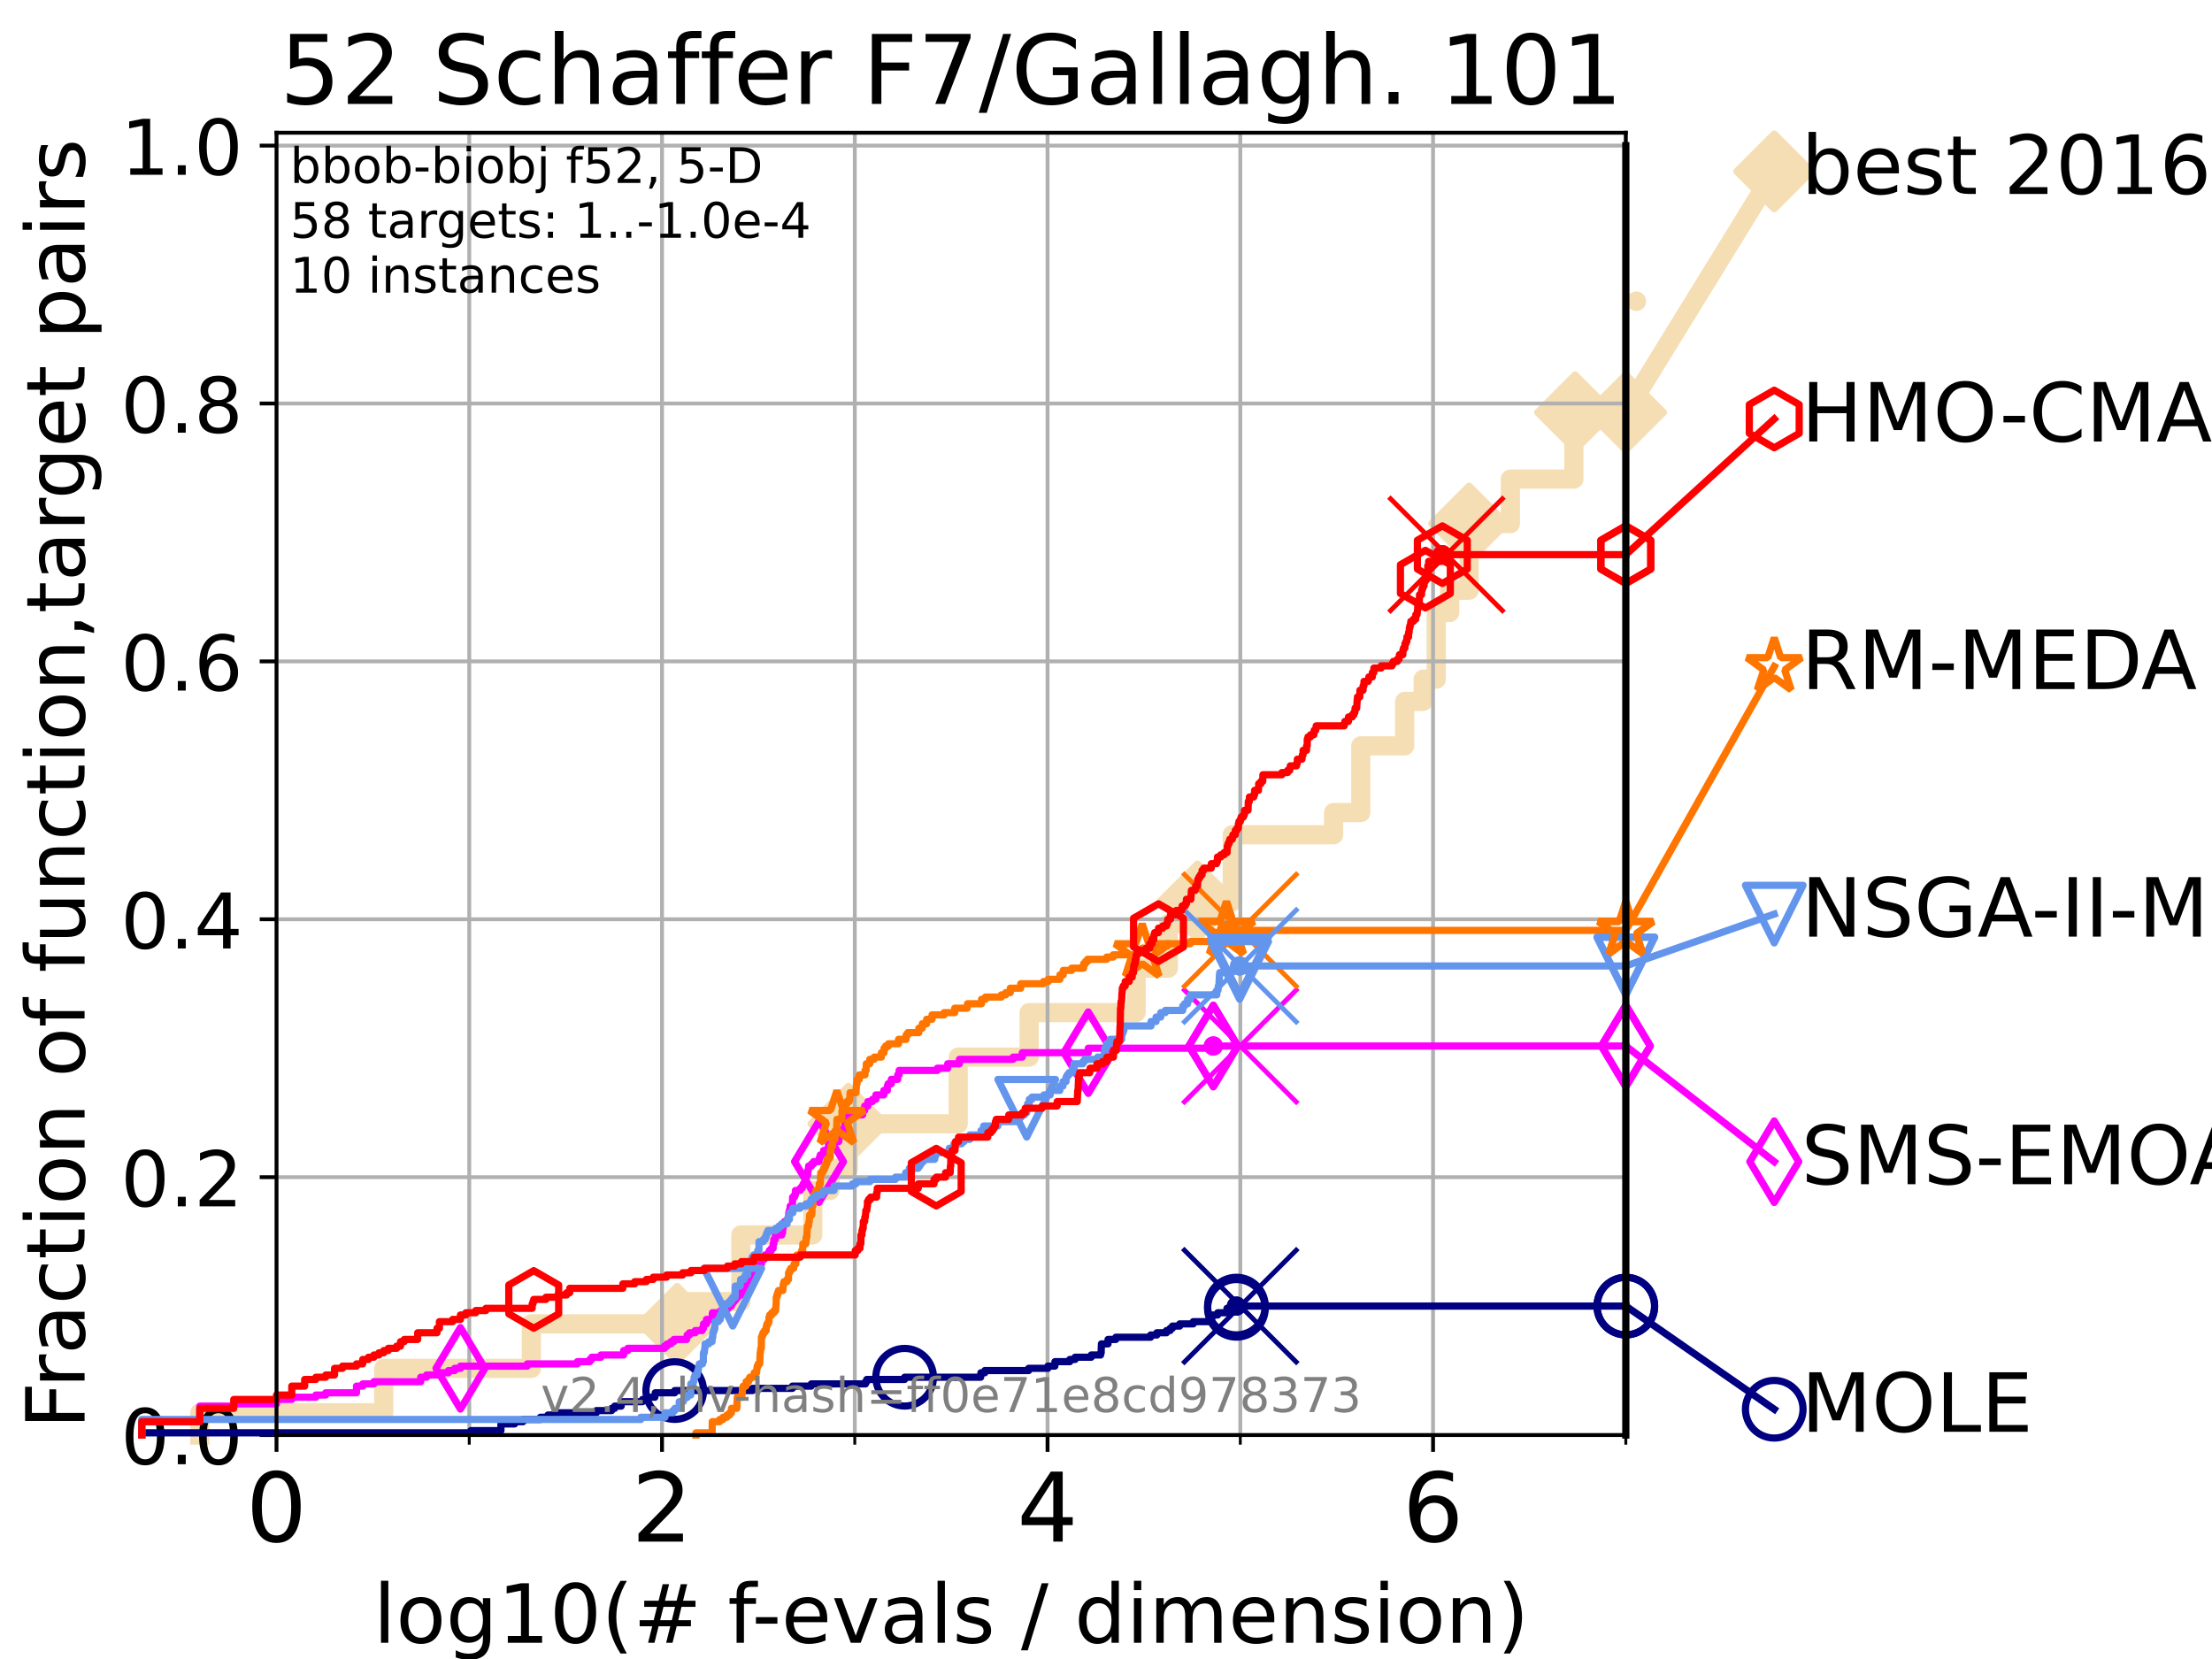<?xml version="1.0" encoding="utf-8" standalone="no"?>
<!DOCTYPE svg PUBLIC "-//W3C//DTD SVG 1.1//EN"
  "http://www.w3.org/Graphics/SVG/1.1/DTD/svg11.dtd">
<!-- Created with matplotlib (https://matplotlib.org/) -->
<svg height="345.6pt" version="1.1" viewBox="0 0 460.8 345.6" width="460.8pt" xmlns="http://www.w3.org/2000/svg" xmlns:xlink="http://www.w3.org/1999/xlink">
 <defs>
  <style type="text/css">*{stroke-linecap:butt;stroke-linejoin:round;}</style>
 </defs>
 <g id="figure_1">
  <g id="patch_1">
   <path d="M 0 345.6 
L 460.8 345.6 
L 460.8 0 
L 0 0 
z
" style="fill:#ffffff;"/>
  </g>
  <g id="axes_1">
   <g id="patch_2">
    <path d="M 57.6 298.944 
L 338.688 298.944 
L 338.688 27.648 
L 57.6 27.648 
z
" style="fill:#ffffff;"/>
   </g>
   <g id="line2d_1">
    <path d="M 41.621 298.944 
L 41.621 294.313 
L 79.939 294.313 
L 79.939 285.05 
L 110.694 285.05 
L 110.694 275.788 
L 141.061 275.788 
L 141.061 271.157 
L 154.331 271.157 
L 154.331 257.263 
L 169.314 257.263 
L 169.314 248.001 
L 172.895 248.001 
L 172.895 243.37 
L 176.729 243.37 
L 176.729 234.107 
L 199.609 234.107 
L 199.609 220.214 
L 214.385 220.214 
L 214.385 210.951 
L 236.668 210.951 
L 236.668 201.689 
L 243.391 201.689 
L 243.391 192.426 
L 249.458 192.426 
L 249.458 187.795 
L 256.696 187.795 
L 256.696 173.901 
L 277.811 173.901 
L 277.811 169.27 
L 283.474 169.27 
L 283.474 155.377 
L 292.625 155.377 
L 292.625 146.114 
L 296.473 146.114 
L 296.473 141.483 
L 299.204 141.483 
L 299.204 127.589 
L 301.995 127.589 
L 301.995 122.958 
L 306.039 122.958 
L 306.039 109.065 
L 314.64 109.065 
L 314.64 99.802 
L 327.864 99.802 
L 327.864 90.54 
L 328.119 90.54 
L 328.119 85.909 
L 338.688 85.909 
" style="fill:none;stroke:#f5deb3;stroke-linecap:square;stroke-width:4;"/>
   </g>
   <g id="line2d_2">
    <defs>
     <path d="M -0 7.778 
L 7.778 0 
L 0 -7.778 
L -7.778 -0 
z
" id="mcfdcd45908" style="stroke:#f5deb3;stroke-linejoin:miter;stroke-width:1.5;"/>
    </defs>
    <g>
     <use style="fill:#f5deb3;stroke:#f5deb3;stroke-linejoin:miter;stroke-width:1.5;" x="141.061" xlink:href="#mcfdcd45908" y="275.788"/>
     <use style="fill:#f5deb3;stroke:#f5deb3;stroke-linejoin:miter;stroke-width:1.5;" x="176.729" xlink:href="#mcfdcd45908" y="234.107"/>
     <use style="fill:#f5deb3;stroke:#f5deb3;stroke-linejoin:miter;stroke-width:1.5;" x="249.458" xlink:href="#mcfdcd45908" y="187.795"/>
     <use style="fill:#f5deb3;stroke:#f5deb3;stroke-linejoin:miter;stroke-width:1.5;" x="306.039" xlink:href="#mcfdcd45908" y="109.065"/>
     <use style="fill:#f5deb3;stroke:#f5deb3;stroke-linejoin:miter;stroke-width:1.5;" x="328.119" xlink:href="#mcfdcd45908" y="85.909"/>
     <use style="fill:#f5deb3;stroke:#f5deb3;stroke-linejoin:miter;stroke-width:1.5;" x="338.688" xlink:href="#mcfdcd45908" y="85.909"/>
    </g>
   </g>
   <g id="line2d_3">
    <path style="fill:none;stroke:#f5deb3;stroke-linecap:square;stroke-width:4;"/>
    <g/>
   </g>
   <g id="line2d_4">
    <path d="M 338.688 85.909 
L 369.608 35.706 
" style="fill:none;stroke:#f5deb3;stroke-linecap:square;stroke-width:4;"/>
    <g>
     <use style="fill:#f5deb3;stroke:#f5deb3;stroke-linejoin:miter;stroke-width:1.5;" x="338.688" xlink:href="#mcfdcd45908" y="85.909"/>
     <use style="fill:#f5deb3;stroke:#f5deb3;stroke-linejoin:miter;stroke-width:1.5;" x="369.608" xlink:href="#mcfdcd45908" y="35.706"/>
    </g>
   </g>
   <g id="matplotlib.axis_1">
    <g id="xtick_1">
     <g id="line2d_5">
      <path clip-path="url(#p0d5ef8b10f)" d="M 57.6 298.944 
L 57.6 27.648 
" style="fill:none;stroke:#b0b0b0;stroke-linecap:square;stroke-width:0.8;"/>
     </g>
     <g id="line2d_6">
      <defs>
       <path d="M 0 0 
L 0 3.5 
" id="m5e2b903f4f" style="stroke:#000000;stroke-width:0.8;"/>
      </defs>
      <g>
       <use style="stroke:#000000;stroke-width:0.8;" x="57.6" xlink:href="#m5e2b903f4f" y="298.944"/>
      </g>
     </g>
     <g id="text_1">
      <!-- 0 -->
      <g transform="translate(51.237 321.141)scale(0.2 -0.2)">
       <defs>
        <path d="M 31.781 66.406 
Q 24.172 66.406 20.328 58.906 
Q 16.5 51.422 16.5 36.375 
Q 16.5 21.391 20.328 13.891 
Q 24.172 6.391 31.781 6.391 
Q 39.453 6.391 43.281 13.891 
Q 47.125 21.391 47.125 36.375 
Q 47.125 51.422 43.281 58.906 
Q 39.453 66.406 31.781 66.406 
z
M 31.781 74.219 
Q 44.047 74.219 50.516 64.516 
Q 56.984 54.828 56.984 36.375 
Q 56.984 17.969 50.516 8.266 
Q 44.047 -1.422 31.781 -1.422 
Q 19.531 -1.422 13.062 8.266 
Q 6.594 17.969 6.594 36.375 
Q 6.594 54.828 13.062 64.516 
Q 19.531 74.219 31.781 74.219 
z
" id="DejaVuSans-48"/>
       </defs>
       <use xlink:href="#DejaVuSans-48"/>
      </g>
     </g>
    </g>
    <g id="xtick_2">
     <g id="line2d_7">
      <path clip-path="url(#p0d5ef8b10f)" d="M 137.911 298.944 
L 137.911 27.648 
" style="fill:none;stroke:#b0b0b0;stroke-linecap:square;stroke-width:0.8;"/>
     </g>
     <g id="line2d_8">
      <g>
       <use style="stroke:#000000;stroke-width:0.8;" x="137.911" xlink:href="#m5e2b903f4f" y="298.944"/>
      </g>
     </g>
     <g id="text_2">
      <!-- 2 -->
      <g transform="translate(131.548 321.141)scale(0.2 -0.2)">
       <defs>
        <path d="M 19.188 8.297 
L 53.609 8.297 
L 53.609 0 
L 7.328 0 
L 7.328 8.297 
Q 12.938 14.109 22.625 23.891 
Q 32.328 33.688 34.812 36.531 
Q 39.547 41.844 41.422 45.531 
Q 43.312 49.219 43.312 52.781 
Q 43.312 58.594 39.234 62.25 
Q 35.156 65.922 28.609 65.922 
Q 23.969 65.922 18.812 64.312 
Q 13.672 62.703 7.812 59.422 
L 7.812 69.391 
Q 13.766 71.781 18.938 73 
Q 24.125 74.219 28.422 74.219 
Q 39.75 74.219 46.484 68.547 
Q 53.219 62.891 53.219 53.422 
Q 53.219 48.922 51.531 44.891 
Q 49.859 40.875 45.406 35.406 
Q 44.188 33.984 37.641 27.219 
Q 31.109 20.453 19.188 8.297 
z
" id="DejaVuSans-50"/>
       </defs>
       <use xlink:href="#DejaVuSans-50"/>
      </g>
     </g>
    </g>
    <g id="xtick_3">
     <g id="line2d_9">
      <path clip-path="url(#p0d5ef8b10f)" d="M 218.222 298.944 
L 218.222 27.648 
" style="fill:none;stroke:#b0b0b0;stroke-linecap:square;stroke-width:0.8;"/>
     </g>
     <g id="line2d_10">
      <g>
       <use style="stroke:#000000;stroke-width:0.8;" x="218.222" xlink:href="#m5e2b903f4f" y="298.944"/>
      </g>
     </g>
     <g id="text_3">
      <!-- 4 -->
      <g transform="translate(211.859 321.141)scale(0.2 -0.2)">
       <defs>
        <path d="M 37.797 64.312 
L 12.891 25.391 
L 37.797 25.391 
z
M 35.203 72.906 
L 47.609 72.906 
L 47.609 25.391 
L 58.016 25.391 
L 58.016 17.188 
L 47.609 17.188 
L 47.609 0 
L 37.797 0 
L 37.797 17.188 
L 4.891 17.188 
L 4.891 26.703 
z
" id="DejaVuSans-52"/>
       </defs>
       <use xlink:href="#DejaVuSans-52"/>
      </g>
     </g>
    </g>
    <g id="xtick_4">
     <g id="line2d_11">
      <path clip-path="url(#p0d5ef8b10f)" d="M 298.533 298.944 
L 298.533 27.648 
" style="fill:none;stroke:#b0b0b0;stroke-linecap:square;stroke-width:0.8;"/>
     </g>
     <g id="line2d_12">
      <g>
       <use style="stroke:#000000;stroke-width:0.8;" x="298.533" xlink:href="#m5e2b903f4f" y="298.944"/>
      </g>
     </g>
     <g id="text_4">
      <!-- 6 -->
      <g transform="translate(292.17 321.141)scale(0.2 -0.2)">
       <defs>
        <path d="M 33.016 40.375 
Q 26.375 40.375 22.484 35.828 
Q 18.609 31.297 18.609 23.391 
Q 18.609 15.531 22.484 10.953 
Q 26.375 6.391 33.016 6.391 
Q 39.656 6.391 43.531 10.953 
Q 47.406 15.531 47.406 23.391 
Q 47.406 31.297 43.531 35.828 
Q 39.656 40.375 33.016 40.375 
z
M 52.594 71.297 
L 52.594 62.312 
Q 48.875 64.062 45.094 64.984 
Q 41.312 65.922 37.594 65.922 
Q 27.828 65.922 22.672 59.328 
Q 17.531 52.734 16.797 39.406 
Q 19.672 43.656 24.016 45.922 
Q 28.375 48.188 33.594 48.188 
Q 44.578 48.188 50.953 41.516 
Q 57.328 34.859 57.328 23.391 
Q 57.328 12.156 50.688 5.359 
Q 44.047 -1.422 33.016 -1.422 
Q 20.359 -1.422 13.672 8.266 
Q 6.984 17.969 6.984 36.375 
Q 6.984 53.656 15.188 63.938 
Q 23.391 74.219 37.203 74.219 
Q 40.922 74.219 44.703 73.484 
Q 48.484 72.75 52.594 71.297 
z
" id="DejaVuSans-54"/>
       </defs>
       <use xlink:href="#DejaVuSans-54"/>
      </g>
     </g>
    </g>
    <g id="xtick_5">
     <g id="line2d_13">
      <path clip-path="url(#p0d5ef8b10f)" d="M 97.755 298.944 
L 97.755 27.648 
" style="fill:none;stroke:#b0b0b0;stroke-linecap:square;stroke-width:0.8;"/>
     </g>
     <g id="line2d_14">
      <defs>
       <path d="M 0 0 
L 0 2 
" id="m3911ddb98c" style="stroke:#000000;stroke-width:0.6;"/>
      </defs>
      <g>
       <use style="stroke:#000000;stroke-width:0.6;" x="97.755" xlink:href="#m3911ddb98c" y="298.944"/>
      </g>
     </g>
    </g>
    <g id="xtick_6">
     <g id="line2d_15">
      <path clip-path="url(#p0d5ef8b10f)" d="M 178.066 298.944 
L 178.066 27.648 
" style="fill:none;stroke:#b0b0b0;stroke-linecap:square;stroke-width:0.8;"/>
     </g>
     <g id="line2d_16">
      <g>
       <use style="stroke:#000000;stroke-width:0.6;" x="178.066" xlink:href="#m3911ddb98c" y="298.944"/>
      </g>
     </g>
    </g>
    <g id="xtick_7">
     <g id="line2d_17">
      <path clip-path="url(#p0d5ef8b10f)" d="M 258.377 298.944 
L 258.377 27.648 
" style="fill:none;stroke:#b0b0b0;stroke-linecap:square;stroke-width:0.8;"/>
     </g>
     <g id="line2d_18">
      <g>
       <use style="stroke:#000000;stroke-width:0.6;" x="258.377" xlink:href="#m3911ddb98c" y="298.944"/>
      </g>
     </g>
    </g>
    <g id="xtick_8">
     <g id="line2d_19">
      <path clip-path="url(#p0d5ef8b10f)" d="M 338.688 298.944 
L 338.688 27.648 
" style="fill:none;stroke:#b0b0b0;stroke-linecap:square;stroke-width:0.8;"/>
     </g>
     <g id="line2d_20">
      <g>
       <use style="stroke:#000000;stroke-width:0.6;" x="338.688" xlink:href="#m3911ddb98c" y="298.944"/>
      </g>
     </g>
    </g>
    <g id="text_5">
     <!-- log10(# f-evals / dimension) -->
     <g transform="translate(77.764 342.218)scale(0.17 -0.17)">
      <defs>
       <path d="M 9.422 75.984 
L 18.406 75.984 
L 18.406 0 
L 9.422 0 
z
" id="DejaVuSans-108"/>
       <path d="M 30.609 48.391 
Q 23.391 48.391 19.188 42.75 
Q 14.984 37.109 14.984 27.297 
Q 14.984 17.484 19.156 11.844 
Q 23.344 6.203 30.609 6.203 
Q 37.797 6.203 41.984 11.859 
Q 46.188 17.531 46.188 27.297 
Q 46.188 37.016 41.984 42.703 
Q 37.797 48.391 30.609 48.391 
z
M 30.609 56 
Q 42.328 56 49.016 48.375 
Q 55.719 40.766 55.719 27.297 
Q 55.719 13.875 49.016 6.219 
Q 42.328 -1.422 30.609 -1.422 
Q 18.844 -1.422 12.172 6.219 
Q 5.516 13.875 5.516 27.297 
Q 5.516 40.766 12.172 48.375 
Q 18.844 56 30.609 56 
z
" id="DejaVuSans-111"/>
       <path d="M 45.406 27.984 
Q 45.406 37.75 41.375 43.109 
Q 37.359 48.484 30.078 48.484 
Q 22.859 48.484 18.828 43.109 
Q 14.797 37.75 14.797 27.984 
Q 14.797 18.266 18.828 12.891 
Q 22.859 7.516 30.078 7.516 
Q 37.359 7.516 41.375 12.891 
Q 45.406 18.266 45.406 27.984 
z
M 54.391 6.781 
Q 54.391 -7.172 48.188 -13.984 
Q 42 -20.797 29.203 -20.797 
Q 24.469 -20.797 20.266 -20.094 
Q 16.062 -19.391 12.109 -17.922 
L 12.109 -9.188 
Q 16.062 -11.328 19.922 -12.344 
Q 23.781 -13.375 27.781 -13.375 
Q 36.625 -13.375 41.016 -8.766 
Q 45.406 -4.156 45.406 5.172 
L 45.406 9.625 
Q 42.625 4.781 38.281 2.391 
Q 33.938 0 27.875 0 
Q 17.828 0 11.672 7.656 
Q 5.516 15.328 5.516 27.984 
Q 5.516 40.672 11.672 48.328 
Q 17.828 56 27.875 56 
Q 33.938 56 38.281 53.609 
Q 42.625 51.219 45.406 46.391 
L 45.406 54.688 
L 54.391 54.688 
z
" id="DejaVuSans-103"/>
       <path d="M 12.406 8.297 
L 28.516 8.297 
L 28.516 63.922 
L 10.984 60.406 
L 10.984 69.391 
L 28.422 72.906 
L 38.281 72.906 
L 38.281 8.297 
L 54.391 8.297 
L 54.391 0 
L 12.406 0 
z
" id="DejaVuSans-49"/>
       <path d="M 31 75.875 
Q 24.469 64.656 21.281 53.656 
Q 18.109 42.672 18.109 31.391 
Q 18.109 20.125 21.312 9.062 
Q 24.516 -2 31 -13.188 
L 23.188 -13.188 
Q 15.875 -1.703 12.234 9.375 
Q 8.594 20.453 8.594 31.391 
Q 8.594 42.281 12.203 53.312 
Q 15.828 64.359 23.188 75.875 
z
" id="DejaVuSans-40"/>
       <path d="M 51.125 44 
L 36.922 44 
L 32.812 27.688 
L 47.125 27.688 
z
M 43.797 71.781 
L 38.719 51.516 
L 52.984 51.516 
L 58.109 71.781 
L 65.922 71.781 
L 60.891 51.516 
L 76.125 51.516 
L 76.125 44 
L 58.984 44 
L 54.984 27.688 
L 70.516 27.688 
L 70.516 20.219 
L 53.078 20.219 
L 48 0 
L 40.188 0 
L 45.219 20.219 
L 30.906 20.219 
L 25.875 0 
L 18.016 0 
L 23.094 20.219 
L 7.719 20.219 
L 7.719 27.688 
L 24.906 27.688 
L 29 44 
L 13.281 44 
L 13.281 51.516 
L 30.906 51.516 
L 35.891 71.781 
z
" id="DejaVuSans-35"/>
       <path id="DejaVuSans-32"/>
       <path d="M 37.109 75.984 
L 37.109 68.5 
L 28.516 68.5 
Q 23.688 68.5 21.797 66.547 
Q 19.922 64.594 19.922 59.516 
L 19.922 54.688 
L 34.719 54.688 
L 34.719 47.703 
L 19.922 47.703 
L 19.922 0 
L 10.891 0 
L 10.891 47.703 
L 2.297 47.703 
L 2.297 54.688 
L 10.891 54.688 
L 10.891 58.5 
Q 10.891 67.625 15.141 71.797 
Q 19.391 75.984 28.609 75.984 
z
" id="DejaVuSans-102"/>
       <path d="M 4.891 31.391 
L 31.203 31.391 
L 31.203 23.391 
L 4.891 23.391 
z
" id="DejaVuSans-45"/>
       <path d="M 56.203 29.594 
L 56.203 25.203 
L 14.891 25.203 
Q 15.484 15.922 20.484 11.062 
Q 25.484 6.203 34.422 6.203 
Q 39.594 6.203 44.453 7.469 
Q 49.312 8.734 54.109 11.281 
L 54.109 2.781 
Q 49.266 0.734 44.188 -0.344 
Q 39.109 -1.422 33.891 -1.422 
Q 20.797 -1.422 13.156 6.188 
Q 5.516 13.812 5.516 26.812 
Q 5.516 40.234 12.766 48.109 
Q 20.016 56 32.328 56 
Q 43.359 56 49.781 48.891 
Q 56.203 41.797 56.203 29.594 
z
M 47.219 32.234 
Q 47.125 39.594 43.094 43.984 
Q 39.062 48.391 32.422 48.391 
Q 24.906 48.391 20.391 44.141 
Q 15.875 39.891 15.188 32.172 
z
" id="DejaVuSans-101"/>
       <path d="M 2.984 54.688 
L 12.5 54.688 
L 29.594 8.797 
L 46.688 54.688 
L 56.203 54.688 
L 35.688 0 
L 23.484 0 
z
" id="DejaVuSans-118"/>
       <path d="M 34.281 27.484 
Q 23.391 27.484 19.188 25 
Q 14.984 22.516 14.984 16.5 
Q 14.984 11.719 18.141 8.906 
Q 21.297 6.109 26.703 6.109 
Q 34.188 6.109 38.703 11.406 
Q 43.219 16.703 43.219 25.484 
L 43.219 27.484 
z
M 52.203 31.203 
L 52.203 0 
L 43.219 0 
L 43.219 8.297 
Q 40.141 3.328 35.547 0.953 
Q 30.953 -1.422 24.312 -1.422 
Q 15.922 -1.422 10.953 3.297 
Q 6 8.016 6 15.922 
Q 6 25.141 12.172 29.828 
Q 18.359 34.516 30.609 34.516 
L 43.219 34.516 
L 43.219 35.406 
Q 43.219 41.609 39.141 45 
Q 35.062 48.391 27.688 48.391 
Q 23 48.391 18.547 47.266 
Q 14.109 46.141 10.016 43.891 
L 10.016 52.203 
Q 14.938 54.109 19.578 55.047 
Q 24.219 56 28.609 56 
Q 40.484 56 46.344 49.844 
Q 52.203 43.703 52.203 31.203 
z
" id="DejaVuSans-97"/>
       <path d="M 44.281 53.078 
L 44.281 44.578 
Q 40.484 46.531 36.375 47.5 
Q 32.281 48.484 27.875 48.484 
Q 21.188 48.484 17.844 46.438 
Q 14.5 44.391 14.5 40.281 
Q 14.5 37.156 16.891 35.375 
Q 19.281 33.594 26.516 31.984 
L 29.594 31.297 
Q 39.156 29.25 43.188 25.516 
Q 47.219 21.781 47.219 15.094 
Q 47.219 7.469 41.188 3.016 
Q 35.156 -1.422 24.609 -1.422 
Q 20.219 -1.422 15.453 -0.562 
Q 10.688 0.297 5.422 2 
L 5.422 11.281 
Q 10.406 8.688 15.234 7.391 
Q 20.062 6.109 24.812 6.109 
Q 31.156 6.109 34.562 8.281 
Q 37.984 10.453 37.984 14.406 
Q 37.984 18.062 35.516 20.016 
Q 33.062 21.969 24.703 23.781 
L 21.578 24.516 
Q 13.234 26.266 9.516 29.906 
Q 5.812 33.547 5.812 39.891 
Q 5.812 47.609 11.281 51.797 
Q 16.75 56 26.812 56 
Q 31.781 56 36.172 55.266 
Q 40.578 54.547 44.281 53.078 
z
" id="DejaVuSans-115"/>
       <path d="M 25.391 72.906 
L 33.688 72.906 
L 8.297 -9.281 
L 0 -9.281 
z
" id="DejaVuSans-47"/>
       <path d="M 45.406 46.391 
L 45.406 75.984 
L 54.391 75.984 
L 54.391 0 
L 45.406 0 
L 45.406 8.203 
Q 42.578 3.328 38.25 0.953 
Q 33.938 -1.422 27.875 -1.422 
Q 17.969 -1.422 11.734 6.484 
Q 5.516 14.406 5.516 27.297 
Q 5.516 40.188 11.734 48.094 
Q 17.969 56 27.875 56 
Q 33.938 56 38.25 53.625 
Q 42.578 51.266 45.406 46.391 
z
M 14.797 27.297 
Q 14.797 17.391 18.875 11.75 
Q 22.953 6.109 30.078 6.109 
Q 37.203 6.109 41.297 11.75 
Q 45.406 17.391 45.406 27.297 
Q 45.406 37.203 41.297 42.844 
Q 37.203 48.484 30.078 48.484 
Q 22.953 48.484 18.875 42.844 
Q 14.797 37.203 14.797 27.297 
z
" id="DejaVuSans-100"/>
       <path d="M 9.422 54.688 
L 18.406 54.688 
L 18.406 0 
L 9.422 0 
z
M 9.422 75.984 
L 18.406 75.984 
L 18.406 64.594 
L 9.422 64.594 
z
" id="DejaVuSans-105"/>
       <path d="M 52 44.188 
Q 55.375 50.25 60.062 53.125 
Q 64.75 56 71.094 56 
Q 79.641 56 84.281 50.016 
Q 88.922 44.047 88.922 33.016 
L 88.922 0 
L 79.891 0 
L 79.891 32.719 
Q 79.891 40.578 77.094 44.375 
Q 74.312 48.188 68.609 48.188 
Q 61.625 48.188 57.562 43.547 
Q 53.516 38.922 53.516 30.906 
L 53.516 0 
L 44.484 0 
L 44.484 32.719 
Q 44.484 40.625 41.703 44.406 
Q 38.922 48.188 33.109 48.188 
Q 26.219 48.188 22.156 43.531 
Q 18.109 38.875 18.109 30.906 
L 18.109 0 
L 9.078 0 
L 9.078 54.688 
L 18.109 54.688 
L 18.109 46.188 
Q 21.188 51.219 25.484 53.609 
Q 29.781 56 35.688 56 
Q 41.656 56 45.828 52.969 
Q 50 49.953 52 44.188 
z
" id="DejaVuSans-109"/>
       <path d="M 54.891 33.016 
L 54.891 0 
L 45.906 0 
L 45.906 32.719 
Q 45.906 40.484 42.875 44.328 
Q 39.844 48.188 33.797 48.188 
Q 26.516 48.188 22.312 43.547 
Q 18.109 38.922 18.109 30.906 
L 18.109 0 
L 9.078 0 
L 9.078 54.688 
L 18.109 54.688 
L 18.109 46.188 
Q 21.344 51.125 25.703 53.562 
Q 30.078 56 35.797 56 
Q 45.219 56 50.047 50.172 
Q 54.891 44.344 54.891 33.016 
z
" id="DejaVuSans-110"/>
       <path d="M 8.016 75.875 
L 15.828 75.875 
Q 23.141 64.359 26.781 53.312 
Q 30.422 42.281 30.422 31.391 
Q 30.422 20.453 26.781 9.375 
Q 23.141 -1.703 15.828 -13.188 
L 8.016 -13.188 
Q 14.5 -2 17.703 9.062 
Q 20.906 20.125 20.906 31.391 
Q 20.906 42.672 17.703 53.656 
Q 14.5 64.656 8.016 75.875 
z
" id="DejaVuSans-41"/>
      </defs>
      <use xlink:href="#DejaVuSans-108"/>
      <use x="27.783" xlink:href="#DejaVuSans-111"/>
      <use x="88.965" xlink:href="#DejaVuSans-103"/>
      <use x="152.441" xlink:href="#DejaVuSans-49"/>
      <use x="216.064" xlink:href="#DejaVuSans-48"/>
      <use x="279.688" xlink:href="#DejaVuSans-40"/>
      <use x="318.701" xlink:href="#DejaVuSans-35"/>
      <use x="402.49" xlink:href="#DejaVuSans-32"/>
      <use x="434.277" xlink:href="#DejaVuSans-102"/>
      <use x="463.982" xlink:href="#DejaVuSans-45"/>
      <use x="500.066" xlink:href="#DejaVuSans-101"/>
      <use x="561.59" xlink:href="#DejaVuSans-118"/>
      <use x="620.77" xlink:href="#DejaVuSans-97"/>
      <use x="682.049" xlink:href="#DejaVuSans-108"/>
      <use x="709.832" xlink:href="#DejaVuSans-115"/>
      <use x="761.932" xlink:href="#DejaVuSans-32"/>
      <use x="793.719" xlink:href="#DejaVuSans-47"/>
      <use x="827.41" xlink:href="#DejaVuSans-32"/>
      <use x="859.197" xlink:href="#DejaVuSans-100"/>
      <use x="922.674" xlink:href="#DejaVuSans-105"/>
      <use x="950.457" xlink:href="#DejaVuSans-109"/>
      <use x="1047.869" xlink:href="#DejaVuSans-101"/>
      <use x="1109.393" xlink:href="#DejaVuSans-110"/>
      <use x="1172.771" xlink:href="#DejaVuSans-115"/>
      <use x="1224.871" xlink:href="#DejaVuSans-105"/>
      <use x="1252.654" xlink:href="#DejaVuSans-111"/>
      <use x="1313.836" xlink:href="#DejaVuSans-110"/>
      <use x="1377.215" xlink:href="#DejaVuSans-41"/>
     </g>
    </g>
   </g>
   <g id="matplotlib.axis_2">
    <g id="ytick_1">
     <g id="line2d_21">
      <path clip-path="url(#p0d5ef8b10f)" d="M 57.6 298.944 
L 338.688 298.944 
" style="fill:none;stroke:#b0b0b0;stroke-linecap:square;stroke-width:0.8;"/>
     </g>
     <g id="line2d_22">
      <defs>
       <path d="M 0 0 
L -3.5 0 
" id="m7899d86db6" style="stroke:#000000;stroke-width:0.8;"/>
      </defs>
      <g>
       <use style="stroke:#000000;stroke-width:0.8;" x="57.6" xlink:href="#m7899d86db6" y="298.944"/>
      </g>
     </g>
     <g id="text_6">
      <!-- 0.0 -->
      <g transform="translate(25.155 305.023)scale(0.16 -0.16)">
       <defs>
        <path d="M 10.688 12.406 
L 21 12.406 
L 21 0 
L 10.688 0 
z
" id="DejaVuSans-46"/>
       </defs>
       <use xlink:href="#DejaVuSans-48"/>
       <use x="63.623" xlink:href="#DejaVuSans-46"/>
       <use x="95.41" xlink:href="#DejaVuSans-48"/>
      </g>
     </g>
    </g>
    <g id="ytick_2">
     <g id="line2d_23">
      <path clip-path="url(#p0d5ef8b10f)" d="M 57.6 245.222 
L 338.688 245.222 
" style="fill:none;stroke:#b0b0b0;stroke-linecap:square;stroke-width:0.8;"/>
     </g>
     <g id="line2d_24">
      <g>
       <use style="stroke:#000000;stroke-width:0.8;" x="57.6" xlink:href="#m7899d86db6" y="245.222"/>
      </g>
     </g>
     <g id="text_7">
      <!-- 0.2 -->
      <g transform="translate(25.155 251.301)scale(0.16 -0.16)">
       <use xlink:href="#DejaVuSans-48"/>
       <use x="63.623" xlink:href="#DejaVuSans-46"/>
       <use x="95.41" xlink:href="#DejaVuSans-50"/>
      </g>
     </g>
    </g>
    <g id="ytick_3">
     <g id="line2d_25">
      <path clip-path="url(#p0d5ef8b10f)" d="M 57.6 191.5 
L 338.688 191.5 
" style="fill:none;stroke:#b0b0b0;stroke-linecap:square;stroke-width:0.8;"/>
     </g>
     <g id="line2d_26">
      <g>
       <use style="stroke:#000000;stroke-width:0.8;" x="57.6" xlink:href="#m7899d86db6" y="191.5"/>
      </g>
     </g>
     <g id="text_8">
      <!-- 0.4 -->
      <g transform="translate(25.155 197.579)scale(0.16 -0.16)">
       <use xlink:href="#DejaVuSans-48"/>
       <use x="63.623" xlink:href="#DejaVuSans-46"/>
       <use x="95.41" xlink:href="#DejaVuSans-52"/>
      </g>
     </g>
    </g>
    <g id="ytick_4">
     <g id="line2d_27">
      <path clip-path="url(#p0d5ef8b10f)" d="M 57.6 137.778 
L 338.688 137.778 
" style="fill:none;stroke:#b0b0b0;stroke-linecap:square;stroke-width:0.8;"/>
     </g>
     <g id="line2d_28">
      <g>
       <use style="stroke:#000000;stroke-width:0.8;" x="57.6" xlink:href="#m7899d86db6" y="137.778"/>
      </g>
     </g>
     <g id="text_9">
      <!-- 0.6 -->
      <g transform="translate(25.155 143.857)scale(0.16 -0.16)">
       <use xlink:href="#DejaVuSans-48"/>
       <use x="63.623" xlink:href="#DejaVuSans-46"/>
       <use x="95.41" xlink:href="#DejaVuSans-54"/>
      </g>
     </g>
    </g>
    <g id="ytick_5">
     <g id="line2d_29">
      <path clip-path="url(#p0d5ef8b10f)" d="M 57.6 84.056 
L 338.688 84.056 
" style="fill:none;stroke:#b0b0b0;stroke-linecap:square;stroke-width:0.8;"/>
     </g>
     <g id="line2d_30">
      <g>
       <use style="stroke:#000000;stroke-width:0.8;" x="57.6" xlink:href="#m7899d86db6" y="84.056"/>
      </g>
     </g>
     <g id="text_10">
      <!-- 0.8 -->
      <g transform="translate(25.155 90.135)scale(0.16 -0.16)">
       <defs>
        <path d="M 31.781 34.625 
Q 24.75 34.625 20.719 30.859 
Q 16.703 27.094 16.703 20.516 
Q 16.703 13.922 20.719 10.156 
Q 24.75 6.391 31.781 6.391 
Q 38.812 6.391 42.859 10.172 
Q 46.922 13.969 46.922 20.516 
Q 46.922 27.094 42.891 30.859 
Q 38.875 34.625 31.781 34.625 
z
M 21.922 38.812 
Q 15.578 40.375 12.031 44.719 
Q 8.5 49.078 8.5 55.328 
Q 8.5 64.062 14.719 69.141 
Q 20.953 74.219 31.781 74.219 
Q 42.672 74.219 48.875 69.141 
Q 55.078 64.062 55.078 55.328 
Q 55.078 49.078 51.531 44.719 
Q 48 40.375 41.703 38.812 
Q 48.828 37.156 52.797 32.312 
Q 56.781 27.484 56.781 20.516 
Q 56.781 9.906 50.312 4.234 
Q 43.844 -1.422 31.781 -1.422 
Q 19.734 -1.422 13.25 4.234 
Q 6.781 9.906 6.781 20.516 
Q 6.781 27.484 10.781 32.312 
Q 14.797 37.156 21.922 38.812 
z
M 18.312 54.391 
Q 18.312 48.734 21.844 45.562 
Q 25.391 42.391 31.781 42.391 
Q 38.141 42.391 41.719 45.562 
Q 45.312 48.734 45.312 54.391 
Q 45.312 60.062 41.719 63.234 
Q 38.141 66.406 31.781 66.406 
Q 25.391 66.406 21.844 63.234 
Q 18.312 60.062 18.312 54.391 
z
" id="DejaVuSans-56"/>
       </defs>
       <use xlink:href="#DejaVuSans-48"/>
       <use x="63.623" xlink:href="#DejaVuSans-46"/>
       <use x="95.41" xlink:href="#DejaVuSans-56"/>
      </g>
     </g>
    </g>
    <g id="ytick_6">
     <g id="line2d_31">
      <path clip-path="url(#p0d5ef8b10f)" d="M 57.6 30.334 
L 338.688 30.334 
" style="fill:none;stroke:#b0b0b0;stroke-linecap:square;stroke-width:0.8;"/>
     </g>
     <g id="line2d_32">
      <g>
       <use style="stroke:#000000;stroke-width:0.8;" x="57.6" xlink:href="#m7899d86db6" y="30.334"/>
      </g>
     </g>
     <g id="text_11">
      <!-- 1.0 -->
      <g transform="translate(25.155 36.413)scale(0.16 -0.16)">
       <use xlink:href="#DejaVuSans-49"/>
       <use x="63.623" xlink:href="#DejaVuSans-46"/>
       <use x="95.41" xlink:href="#DejaVuSans-48"/>
      </g>
     </g>
    </g>
    <g id="text_12">
     <!-- Fraction of function,target pairs -->
     <g transform="translate(17.62 297.681)rotate(-90)scale(0.17 -0.17)">
      <defs>
       <path d="M 9.812 72.906 
L 51.703 72.906 
L 51.703 64.594 
L 19.672 64.594 
L 19.672 43.109 
L 48.578 43.109 
L 48.578 34.812 
L 19.672 34.812 
L 19.672 0 
L 9.812 0 
z
" id="DejaVuSans-70"/>
       <path d="M 41.109 46.297 
Q 39.594 47.172 37.812 47.578 
Q 36.031 48 33.891 48 
Q 26.266 48 22.188 43.047 
Q 18.109 38.094 18.109 28.812 
L 18.109 0 
L 9.078 0 
L 9.078 54.688 
L 18.109 54.688 
L 18.109 46.188 
Q 20.953 51.172 25.484 53.578 
Q 30.031 56 36.531 56 
Q 37.453 56 38.578 55.875 
Q 39.703 55.766 41.062 55.516 
z
" id="DejaVuSans-114"/>
       <path d="M 48.781 52.594 
L 48.781 44.188 
Q 44.969 46.297 41.141 47.344 
Q 37.312 48.391 33.406 48.391 
Q 24.656 48.391 19.812 42.844 
Q 14.984 37.312 14.984 27.297 
Q 14.984 17.281 19.812 11.734 
Q 24.656 6.203 33.406 6.203 
Q 37.312 6.203 41.141 7.25 
Q 44.969 8.297 48.781 10.406 
L 48.781 2.094 
Q 45.016 0.344 40.984 -0.531 
Q 36.969 -1.422 32.422 -1.422 
Q 20.062 -1.422 12.781 6.344 
Q 5.516 14.109 5.516 27.297 
Q 5.516 40.672 12.859 48.328 
Q 20.219 56 33.016 56 
Q 37.156 56 41.109 55.141 
Q 45.062 54.297 48.781 52.594 
z
" id="DejaVuSans-99"/>
       <path d="M 18.312 70.219 
L 18.312 54.688 
L 36.812 54.688 
L 36.812 47.703 
L 18.312 47.703 
L 18.312 18.016 
Q 18.312 11.328 20.141 9.422 
Q 21.969 7.516 27.594 7.516 
L 36.812 7.516 
L 36.812 0 
L 27.594 0 
Q 17.188 0 13.234 3.875 
Q 9.281 7.766 9.281 18.016 
L 9.281 47.703 
L 2.688 47.703 
L 2.688 54.688 
L 9.281 54.688 
L 9.281 70.219 
z
" id="DejaVuSans-116"/>
       <path d="M 8.5 21.578 
L 8.5 54.688 
L 17.484 54.688 
L 17.484 21.922 
Q 17.484 14.156 20.5 10.266 
Q 23.531 6.391 29.594 6.391 
Q 36.859 6.391 41.078 11.031 
Q 45.312 15.672 45.312 23.688 
L 45.312 54.688 
L 54.297 54.688 
L 54.297 0 
L 45.312 0 
L 45.312 8.406 
Q 42.047 3.422 37.719 1 
Q 33.406 -1.422 27.688 -1.422 
Q 18.266 -1.422 13.375 4.438 
Q 8.5 10.297 8.5 21.578 
z
M 31.109 56 
z
" id="DejaVuSans-117"/>
       <path d="M 11.719 12.406 
L 22.016 12.406 
L 22.016 4 
L 14.016 -11.625 
L 7.719 -11.625 
L 11.719 4 
z
" id="DejaVuSans-44"/>
       <path d="M 18.109 8.203 
L 18.109 -20.797 
L 9.078 -20.797 
L 9.078 54.688 
L 18.109 54.688 
L 18.109 46.391 
Q 20.953 51.266 25.266 53.625 
Q 29.594 56 35.594 56 
Q 45.562 56 51.781 48.094 
Q 58.016 40.188 58.016 27.297 
Q 58.016 14.406 51.781 6.484 
Q 45.562 -1.422 35.594 -1.422 
Q 29.594 -1.422 25.266 0.953 
Q 20.953 3.328 18.109 8.203 
z
M 48.688 27.297 
Q 48.688 37.203 44.609 42.844 
Q 40.531 48.484 33.406 48.484 
Q 26.266 48.484 22.188 42.844 
Q 18.109 37.203 18.109 27.297 
Q 18.109 17.391 22.188 11.75 
Q 26.266 6.109 33.406 6.109 
Q 40.531 6.109 44.609 11.75 
Q 48.688 17.391 48.688 27.297 
z
" id="DejaVuSans-112"/>
      </defs>
      <use xlink:href="#DejaVuSans-70"/>
      <use x="50.27" xlink:href="#DejaVuSans-114"/>
      <use x="91.383" xlink:href="#DejaVuSans-97"/>
      <use x="152.662" xlink:href="#DejaVuSans-99"/>
      <use x="207.643" xlink:href="#DejaVuSans-116"/>
      <use x="246.852" xlink:href="#DejaVuSans-105"/>
      <use x="274.635" xlink:href="#DejaVuSans-111"/>
      <use x="335.816" xlink:href="#DejaVuSans-110"/>
      <use x="399.195" xlink:href="#DejaVuSans-32"/>
      <use x="430.982" xlink:href="#DejaVuSans-111"/>
      <use x="492.164" xlink:href="#DejaVuSans-102"/>
      <use x="527.369" xlink:href="#DejaVuSans-32"/>
      <use x="559.156" xlink:href="#DejaVuSans-102"/>
      <use x="594.361" xlink:href="#DejaVuSans-117"/>
      <use x="657.74" xlink:href="#DejaVuSans-110"/>
      <use x="721.119" xlink:href="#DejaVuSans-99"/>
      <use x="776.1" xlink:href="#DejaVuSans-116"/>
      <use x="815.309" xlink:href="#DejaVuSans-105"/>
      <use x="843.092" xlink:href="#DejaVuSans-111"/>
      <use x="904.273" xlink:href="#DejaVuSans-110"/>
      <use x="967.652" xlink:href="#DejaVuSans-44"/>
      <use x="999.439" xlink:href="#DejaVuSans-116"/>
      <use x="1038.648" xlink:href="#DejaVuSans-97"/>
      <use x="1099.928" xlink:href="#DejaVuSans-114"/>
      <use x="1139.291" xlink:href="#DejaVuSans-103"/>
      <use x="1202.768" xlink:href="#DejaVuSans-101"/>
      <use x="1264.291" xlink:href="#DejaVuSans-116"/>
      <use x="1303.5" xlink:href="#DejaVuSans-32"/>
      <use x="1335.287" xlink:href="#DejaVuSans-112"/>
      <use x="1398.764" xlink:href="#DejaVuSans-97"/>
      <use x="1460.043" xlink:href="#DejaVuSans-105"/>
      <use x="1487.826" xlink:href="#DejaVuSans-114"/>
      <use x="1528.939" xlink:href="#DejaVuSans-115"/>
     </g>
    </g>
   </g>
   <g id="line2d_33">
    <defs>
     <path d="M 0 1.5 
C 0.398 1.5 0.779 1.342 1.061 1.061 
C 1.342 0.779 1.5 0.398 1.5 0 
C 1.5 -0.398 1.342 -0.779 1.061 -1.061 
C 0.779 -1.342 0.398 -1.5 0 -1.5 
C -0.398 -1.5 -0.779 -1.342 -1.061 -1.061 
C -1.342 -0.779 -1.5 -0.398 -1.5 0 
C -1.5 0.398 -1.342 0.779 -1.061 1.061 
C -0.779 1.342 -0.398 1.5 0 1.5 
z
" id="m28f8f9cedf" style="stroke:#f5deb3;"/>
    </defs>
    <g>
     <use style="fill:#f5deb3;stroke:#f5deb3;" x="340.896" xlink:href="#m28f8f9cedf" y="62.753"/>
     <use style="fill:#f5deb3;stroke:#f5deb3;" x="340.896" xlink:href="#m28f8f9cedf" y="62.753"/>
    </g>
   </g>
   <g id="line2d_34">
    <defs>
     <path d="M 0 1.5 
C 0.398 1.5 0.779 1.342 1.061 1.061 
C 1.342 0.779 1.5 0.398 1.5 0 
C 1.5 -0.398 1.342 -0.779 1.061 -1.061 
C 0.779 -1.342 0.398 -1.5 0 -1.5 
C -0.398 -1.5 -0.779 -1.342 -1.061 -1.061 
C -1.342 -0.779 -1.5 -0.398 -1.5 0 
C -1.5 0.398 -1.342 0.779 -1.061 1.061 
C -0.779 1.342 -0.398 1.5 0 1.5 
z
" id="m12dc9652af" style="stroke:#000080;"/>
    </defs>
    <g>
     <use style="fill:#000080;stroke:#000080;" x="257.565" xlink:href="#m12dc9652af" y="272.083"/>
     <use style="fill:#000080;stroke:#000080;" x="257.565" xlink:href="#m12dc9652af" y="272.083"/>
    </g>
   </g>
   <g id="line2d_35">
    <path d="M 29.533 298.944 
L 29.533 298.481 
L 98.101 298.481 
L 98.101 298.018 
L 104.355 298.018 
L 104.355 296.628 
L 107.213 296.628 
L 107.213 296.165 
L 108.949 296.165 
L 108.949 295.702 
L 112.581 295.702 
L 112.581 295.239 
L 114.148 295.239 
L 114.148 294.776 
L 115.586 294.776 
L 115.586 294.313 
L 124.216 294.313 
L 124.216 293.85 
L 127.421 293.85 
L 127.421 293.387 
L 128.047 293.387 
L 128.047 292.923 
L 129.405 292.923 
L 129.405 291.997 
L 133.844 291.997 
L 133.844 291.534 
L 134.661 291.534 
L 134.661 291.071 
L 136.419 291.071 
L 136.419 290.608 
L 136.495 290.608 
L 136.495 290.145 
L 140.559 290.145 
L 140.559 289.682 
L 156.765 289.682 
L 156.765 289.218 
L 165.076 289.218 
L 165.076 288.755 
L 169.006 288.755 
L 169.006 288.292 
L 180.299 288.292 
L 180.299 287.829 
L 180.57 287.829 
L 180.57 287.366 
L 188.454 287.366 
L 188.454 286.903 
L 204.295 286.903 
L 204.295 286.44 
L 204.336 286.44 
L 204.336 285.977 
L 205.156 285.977 
L 205.156 285.514 
L 214.287 285.514 
L 214.287 285.05 
L 218.289 285.05 
L 218.289 284.587 
L 219.749 284.587 
L 219.749 284.124 
L 219.76 284.124 
L 219.76 283.661 
L 222.861 283.661 
L 222.861 283.198 
L 223.966 283.198 
L 223.966 282.735 
L 227.322 282.735 
L 227.322 282.272 
L 229.272 282.272 
L 229.272 281.809 
L 229.398 281.809 
L 229.398 281.345 
L 229.406 281.345 
L 229.406 280.882 
L 229.429 280.882 
L 229.429 280.419 
L 229.443 280.419 
L 229.443 279.956 
L 230.821 279.956 
L 230.821 279.03 
L 232.453 279.03 
L 232.453 278.567 
L 239.701 278.567 
L 239.701 278.104 
L 240.989 278.104 
L 240.989 277.64 
L 242.994 277.64 
L 242.994 277.177 
L 243.764 277.177 
L 243.764 276.714 
L 244.233 276.714 
L 244.233 276.251 
L 245.753 276.251 
L 245.753 275.788 
L 248.578 275.788 
L 248.578 275.325 
L 252.151 275.325 
L 252.151 274.862 
L 252.401 274.862 
L 252.401 274.399 
L 252.549 274.399 
L 252.549 273.935 
L 253.675 273.935 
L 253.675 273.472 
L 255.605 273.472 
L 255.605 272.546 
L 257.565 272.546 
L 257.565 272.083 
L 338.688 272.083 
" style="fill:none;stroke:#000080;stroke-linecap:square;stroke-width:1.5;"/>
   </g>
   <g id="line2d_36">
    <defs>
     <path d="M 0 6 
C 1.591 6 3.117 5.368 4.243 4.243 
C 5.368 3.117 6 1.591 6 0 
C 6 -1.591 5.368 -3.117 4.243 -4.243 
C 3.117 -5.368 1.591 -6 0 -6 
C -1.591 -6 -3.117 -5.368 -4.243 -4.243 
C -5.368 -3.117 -6 -1.591 -6 0 
C -6 1.591 -5.368 3.117 -4.243 4.243 
C -3.117 5.368 -1.591 6 0 6 
z
" id="m26c51c407d" style="stroke:#000080;stroke-width:1.5;"/>
    </defs>
    <g>
     <use style="fill-opacity:0;stroke:#000080;stroke-width:1.5;" x="140.559" xlink:href="#m26c51c407d" y="289.682"/>
     <use style="fill-opacity:0;stroke:#000080;stroke-width:1.5;" x="188.454" xlink:href="#m26c51c407d" y="286.903"/>
     <use style="fill-opacity:0;stroke:#000080;stroke-width:1.5;" x="257.565" xlink:href="#m26c51c407d" y="272.546"/>
     <use style="fill-opacity:0;stroke:#000080;stroke-width:1.5;" x="257.565" xlink:href="#m26c51c407d" y="272.083"/>
     <use style="fill-opacity:0;stroke:#000080;stroke-width:1.5;" x="338.688" xlink:href="#m26c51c407d" y="272.083"/>
    </g>
   </g>
   <g id="line2d_37">
    <path style="fill:none;stroke:#000080;stroke-linecap:square;stroke-width:1.5;"/>
    <g/>
   </g>
   <g id="line2d_38">
    <path clip-path="url(#p0d5ef8b10f)" d="M 258.377 272.083 
" style="fill:none;stroke:#000080;stroke-linecap:square;stroke-width:1.5;"/>
    <defs>
     <path d="M -12 12 
L 12 -12 
M -12 -12 
L 12 12 
" id="ma0250b19d9" style="stroke:#000080;"/>
    </defs>
    <g clip-path="url(#p0d5ef8b10f)">
     <use style="fill:#000080;stroke:#000080;" x="258.377" xlink:href="#ma0250b19d9" y="272.083"/>
    </g>
   </g>
   <g id="line2d_39">
    <defs>
     <path d="M 0 1.5 
C 0.398 1.5 0.779 1.342 1.061 1.061 
C 1.342 0.779 1.5 0.398 1.5 0 
C 1.5 -0.398 1.342 -0.779 1.061 -1.061 
C 0.779 -1.342 0.398 -1.5 0 -1.5 
C -0.398 -1.5 -0.779 -1.342 -1.061 -1.061 
C -1.342 -0.779 -1.5 -0.398 -1.5 0 
C -1.5 0.398 -1.342 0.779 -1.061 1.061 
C -0.779 1.342 -0.398 1.5 0 1.5 
z
" id="mec0c0c3b17" style="stroke:#ff00ff;"/>
    </defs>
    <g>
     <use style="fill:#ff00ff;stroke:#ff00ff;" x="252.76" xlink:href="#mec0c0c3b17" y="217.898"/>
     <use style="fill:#ff00ff;stroke:#ff00ff;" x="252.76" xlink:href="#mec0c0c3b17" y="217.898"/>
    </g>
   </g>
   <g id="line2d_40">
    <path d="M 29.533 298.944 
L 29.533 296.165 
L 41.621 296.165 
L 41.621 292.923 
L 48.692 292.923 
L 48.692 292.46 
L 57.6 292.46 
L 57.6 291.534 
L 60.78 291.534 
L 60.78 291.071 
L 65.797 291.071 
L 65.797 290.608 
L 67.851 290.608 
L 67.851 290.145 
L 74.263 290.145 
L 74.263 288.755 
L 75.556 288.755 
L 75.556 288.292 
L 77.885 288.292 
L 77.885 287.829 
L 87.644 287.829 
L 87.644 286.903 
L 88.847 286.903 
L 88.847 286.44 
L 91.535 286.44 
L 91.535 285.977 
L 93.422 285.977 
L 93.422 285.514 
L 94.715 285.514 
L 94.715 285.05 
L 95.918 285.05 
L 95.918 284.587 
L 109.843 284.587 
L 109.843 284.124 
L 120.287 284.124 
L 120.287 283.661 
L 122.865 283.661 
L 122.865 283.198 
L 123.274 283.198 
L 123.274 282.735 
L 125.183 282.735 
L 125.183 282.272 
L 129.909 282.272 
L 129.909 281.345 
L 130.77 281.345 
L 130.77 280.882 
L 138.426 280.882 
L 138.426 280.419 
L 138.96 280.419 
L 138.96 279.956 
L 139.762 279.956 
L 139.762 279.493 
L 140.379 279.493 
L 140.379 279.03 
L 143.041 279.03 
L 143.144 278.104 
L 143.629 278.104 
L 143.629 277.64 
L 144.842 277.64 
L 144.842 277.177 
L 146.281 277.177 
L 146.281 276.714 
L 146.538 276.714 
L 146.559 275.788 
L 147.165 275.788 
L 147.165 274.862 
L 148.354 274.862 
L 148.392 273.472 
L 150.12 273.472 
L 150.12 273.009 
L 151.389 273.009 
L 151.389 272.546 
L 151.756 272.546 
L 151.756 272.083 
L 152.345 272.083 
L 152.345 271.62 
L 152.602 271.62 
L 152.602 271.157 
L 152.959 271.157 
L 152.959 270.694 
L 153.366 270.694 
L 153.366 270.231 
L 153.736 270.231 
L 153.736 269.767 
L 154.385 269.767 
L 154.385 269.304 
L 154.655 269.304 
L 154.655 268.841 
L 154.827 268.841 
L 154.827 268.378 
L 154.959 268.378 
L 154.959 267.915 
L 155.335 267.915 
L 155.335 267.452 
L 155.867 267.452 
L 155.867 266.526 
L 156.527 266.526 
L 156.527 265.599 
L 157.37 265.599 
L 157.37 265.136 
L 157.698 265.136 
L 157.698 264.673 
L 157.976 264.673 
L 157.976 264.21 
L 158.239 264.21 
L 158.239 263.747 
L 158.498 263.747 
L 158.498 263.284 
L 158.615 263.284 
L 158.615 262.357 
L 159.212 262.357 
L 159.212 261.894 
L 159.365 261.894 
L 159.365 261.431 
L 160.055 261.431 
L 160.055 260.968 
L 160.269 260.968 
L 160.269 260.505 
L 160.689 260.505 
L 160.689 260.042 
L 161.063 260.042 
L 161.063 259.116 
L 161.201 259.116 
L 161.201 258.189 
L 161.52 258.189 
L 161.52 257.263 
L 162.871 257.263 
L 162.871 256.8 
L 163.029 256.8 
L 163.029 255.874 
L 163.152 255.874 
L 163.152 254.948 
L 163.413 254.948 
L 163.413 254.484 
L 163.962 254.484 
L 163.962 254.021 
L 164.28 254.021 
L 164.318 252.632 
L 164.418 252.632 
L 164.418 252.169 
L 164.539 252.169 
L 164.615 251.243 
L 165.076 251.243 
L 165.113 249.39 
L 165.512 249.39 
L 165.512 248.927 
L 165.697 248.927 
L 165.697 248.001 
L 166.689 248.001 
L 166.689 247.538 
L 167.08 247.538 
L 167.08 247.075 
L 167.327 247.075 
L 167.327 246.611 
L 167.596 246.611 
L 167.596 246.148 
L 167.88 246.148 
L 167.88 245.222 
L 168.011 245.222 
L 168.011 244.759 
L 168.257 244.759 
L 168.257 243.833 
L 168.385 243.833 
L 168.446 242.906 
L 169.065 242.906 
L 169.065 242.443 
L 169.497 242.443 
L 169.497 241.98 
L 170.618 241.98 
L 170.725 241.054 
L 170.883 241.054 
L 170.883 240.591 
L 171.575 240.591 
L 171.575 239.665 
L 172.405 239.665 
L 172.405 239.201 
L 172.583 239.201 
L 172.583 238.275 
L 172.905 238.275 
L 172.905 237.812 
L 174.733 237.812 
L 174.733 236.886 
L 174.984 236.886 
L 174.984 235.96 
L 175.714 235.96 
L 175.73 235.033 
L 175.987 235.033 
L 175.987 234.107 
L 176.167 234.107 
L 176.167 233.181 
L 176.786 233.181 
L 176.786 232.255 
L 179.7 232.255 
L 179.7 231.328 
L 180.13 231.328 
L 180.13 230.402 
L 180.801 230.402 
L 180.801 229.476 
L 181.742 229.476 
L 181.742 229.013 
L 182.461 229.013 
L 182.461 228.087 
L 184.11 228.087 
L 184.11 227.16 
L 184.851 227.16 
L 184.851 226.234 
L 185.009 226.234 
L 185.009 225.771 
L 185.666 225.771 
L 185.666 224.845 
L 187.01 224.845 
L 187.01 223.918 
L 187.3 223.918 
L 187.3 222.992 
L 195.258 222.992 
L 195.258 222.529 
L 197.424 222.529 
L 197.424 221.603 
L 199.862 221.603 
L 199.862 220.677 
L 211.048 220.677 
L 211.048 220.214 
L 212.953 220.214 
L 212.953 219.287 
L 226.705 219.287 
L 226.705 218.361 
L 252.76 218.361 
L 252.76 217.898 
L 338.688 217.898 
L 338.688 217.898 
" style="fill:none;stroke:#ff00ff;stroke-linecap:square;stroke-width:1.5;"/>
   </g>
   <g id="line2d_41">
    <defs>
     <path d="M -0 8.485 
L 5.091 0 
L 0 -8.485 
L -5.091 -0 
z
" id="m621dc5287e" style="stroke:#ff00ff;stroke-linejoin:miter;stroke-width:1.5;"/>
    </defs>
    <g>
     <use style="fill-opacity:0;stroke:#ff00ff;stroke-linejoin:miter;stroke-width:1.5;" x="95.918" xlink:href="#m621dc5287e" y="285.05"/>
     <use style="fill-opacity:0;stroke:#ff00ff;stroke-linejoin:miter;stroke-width:1.5;" x="170.618" xlink:href="#m621dc5287e" y="241.98"/>
     <use style="fill-opacity:0;stroke:#ff00ff;stroke-linejoin:miter;stroke-width:1.5;" x="226.705" xlink:href="#m621dc5287e" y="219.287"/>
     <use style="fill-opacity:0;stroke:#ff00ff;stroke-linejoin:miter;stroke-width:1.5;" x="252.76" xlink:href="#m621dc5287e" y="217.898"/>
     <use style="fill-opacity:0;stroke:#ff00ff;stroke-linejoin:miter;stroke-width:1.5;" x="252.76" xlink:href="#m621dc5287e" y="217.898"/>
     <use style="fill-opacity:0;stroke:#ff00ff;stroke-linejoin:miter;stroke-width:1.5;" x="338.688" xlink:href="#m621dc5287e" y="217.898"/>
    </g>
   </g>
   <g id="line2d_42">
    <path style="fill:none;stroke:#ff00ff;stroke-linecap:square;stroke-width:1.5;"/>
    <g/>
   </g>
   <g id="line2d_43">
    <path clip-path="url(#p0d5ef8b10f)" d="M 258.377 217.898 
" style="fill:none;stroke:#ff00ff;stroke-linecap:square;stroke-width:1.5;"/>
    <defs>
     <path d="M -12 12 
L 12 -12 
M -12 -12 
L 12 12 
" id="ma56cf0ad06" style="stroke:#ff00ff;"/>
    </defs>
    <g clip-path="url(#p0d5ef8b10f)">
     <use style="fill:#ff00ff;stroke:#ff00ff;" x="258.377" xlink:href="#ma56cf0ad06" y="217.898"/>
    </g>
   </g>
   <g id="line2d_44">
    <defs>
     <path d="M 0 1.5 
C 0.398 1.5 0.779 1.342 1.061 1.061 
C 1.342 0.779 1.5 0.398 1.5 0 
C 1.5 -0.398 1.342 -0.779 1.061 -1.061 
C 0.779 -1.342 0.398 -1.5 0 -1.5 
C -0.398 -1.5 -0.779 -1.342 -1.061 -1.061 
C -1.342 -0.779 -1.5 -0.398 -1.5 0 
C -1.5 0.398 -1.342 0.779 -1.061 1.061 
C -0.779 1.342 -0.398 1.5 0 1.5 
z
" id="m1cf2653737" style="stroke:#ff7500;"/>
    </defs>
    <g>
     <use style="fill:#ff7500;stroke:#ff7500;" x="255.492" xlink:href="#m1cf2653737" y="193.816"/>
     <use style="fill:#ff7500;stroke:#ff7500;" x="255.492" xlink:href="#m1cf2653737" y="193.816"/>
    </g>
   </g>
   <g id="line2d_45">
    <path d="M 144.982 298.944 
L 144.982 298.481 
L 148.354 298.481 
L 148.373 296.165 
L 149.911 296.165 
L 149.911 295.702 
L 150.616 295.702 
L 150.616 295.239 
L 151.422 295.239 
L 151.422 294.776 
L 151.991 294.776 
L 151.991 294.313 
L 152.375 294.313 
L 152.375 293.387 
L 153.495 293.387 
L 153.581 291.071 
L 154.521 291.071 
L 154.601 290.145 
L 154.655 290.145 
L 154.668 289.218 
L 154.814 289.218 
L 154.814 288.755 
L 155.387 288.755 
L 155.425 287.829 
L 155.941 287.829 
L 155.941 287.366 
L 156.2 287.366 
L 156.2 286.903 
L 156.965 286.903 
L 156.965 286.44 
L 157.105 286.44 
L 157.105 285.977 
L 157.619 285.977 
L 157.664 285.05 
L 157.743 285.05 
L 157.743 284.587 
L 157.943 284.587 
L 157.943 284.124 
L 158.261 284.124 
L 158.358 281.809 
L 158.39 281.809 
L 158.487 280.882 
L 158.594 280.882 
L 158.615 278.567 
L 158.774 278.567 
L 158.774 278.104 
L 158.942 278.104 
L 158.942 277.64 
L 159.263 277.64 
L 159.263 277.177 
L 159.608 277.177 
L 159.638 276.251 
L 159.778 276.251 
L 159.778 275.788 
L 160.045 275.788 
L 160.045 275.325 
L 160.191 275.325 
L 160.191 274.399 
L 160.336 274.399 
L 160.336 273.935 
L 160.765 273.935 
L 160.765 273.472 
L 161.247 273.472 
L 161.247 273.009 
L 161.583 273.009 
L 161.663 271.62 
L 161.699 271.62 
L 161.708 270.231 
L 161.841 270.231 
L 161.841 269.767 
L 161.999 269.767 
L 161.999 269.304 
L 162.165 269.304 
L 162.165 268.841 
L 163.07 268.841 
L 163.177 267.452 
L 163.316 267.452 
L 163.316 266.989 
L 163.946 266.989 
L 163.946 266.526 
L 164.257 266.526 
L 164.272 265.136 
L 164.486 265.136 
L 164.486 264.673 
L 164.735 264.673 
L 164.735 264.21 
L 165.332 264.21 
L 165.426 263.284 
L 165.789 263.284 
L 165.789 262.357 
L 165.957 262.357 
L 166.02 261.431 
L 166.869 261.431 
L 166.869 260.968 
L 167.001 260.968 
L 167.001 260.505 
L 167.21 260.505 
L 167.249 259.116 
L 167.855 259.116 
L 167.942 257.726 
L 168.085 257.726 
L 168.177 255.411 
L 168.44 255.411 
L 168.512 254.484 
L 168.579 254.484 
L 168.669 253.095 
L 169.111 253.095 
L 169.187 251.243 
L 169.32 251.243 
L 169.406 249.39 
L 169.52 249.39 
L 169.52 248.927 
L 169.914 248.927 
L 169.942 248.001 
L 170.538 248.001 
L 170.538 247.538 
L 170.655 247.538 
L 170.655 246.611 
L 170.899 246.611 
L 170.978 244.296 
L 171.371 244.296 
L 171.371 243.833 
L 171.575 243.833 
L 171.575 243.37 
L 171.851 243.37 
L 171.851 242.906 
L 172.02 242.906 
L 172.02 242.443 
L 172.24 242.443 
L 172.24 241.517 
L 172.692 241.517 
L 172.692 241.054 
L 172.937 241.054 
L 172.947 239.665 
L 173.133 239.665 
L 173.133 238.738 
L 173.44 238.738 
L 173.49 237.349 
L 173.925 237.349 
L 174.017 235.496 
L 174.292 235.496 
L 174.34 233.181 
L 175.355 233.181 
L 175.412 231.328 
L 175.581 231.328 
L 175.581 230.865 
L 176.061 230.865 
L 176.061 229.939 
L 176.41 229.939 
L 176.41 229.476 
L 176.894 229.476 
L 176.894 229.013 
L 177.032 229.013 
L 177.087 227.623 
L 178.333 227.623 
L 178.422 225.771 
L 178.548 225.771 
L 178.548 224.845 
L 179.01 224.845 
L 179.01 223.918 
L 180.198 223.918 
L 180.198 222.992 
L 180.434 222.992 
L 180.467 221.603 
L 181.185 221.603 
L 181.185 220.677 
L 182.108 220.677 
L 182.108 220.214 
L 183.617 220.214 
L 183.617 219.287 
L 184.162 219.287 
L 184.162 218.361 
L 184.491 218.361 
L 184.491 217.898 
L 185.088 217.898 
L 185.088 217.435 
L 187.184 217.435 
L 187.184 216.509 
L 188.77 216.509 
L 188.77 215.582 
L 189.109 215.582 
L 189.109 215.119 
L 191.406 215.119 
L 191.406 214.193 
L 192.132 214.193 
L 192.132 213.267 
L 193.03 213.267 
L 193.03 212.34 
L 194.157 212.34 
L 194.157 211.414 
L 196.671 211.414 
L 196.671 210.951 
L 198.888 210.951 
L 198.888 210.025 
L 201.489 210.025 
L 201.549 209.099 
L 204.468 209.099 
L 204.468 208.172 
L 205.271 208.172 
L 205.271 207.709 
L 208.596 207.709 
L 208.596 207.246 
L 209.512 207.246 
L 209.512 206.783 
L 210.462 206.783 
L 210.462 205.857 
L 212.637 205.857 
L 212.637 204.931 
L 217.379 204.931 
L 217.379 204.467 
L 218.372 204.467 
L 218.372 204.004 
L 220.804 204.004 
L 220.804 203.078 
L 221.488 203.078 
L 221.488 202.152 
L 223.235 202.152 
L 223.235 201.689 
L 225.736 201.689 
L 225.736 200.762 
L 226.116 200.762 
L 226.116 200.299 
L 226.555 200.299 
L 226.555 199.836 
L 230.552 199.836 
L 230.552 199.373 
L 231.895 199.373 
L 231.895 198.91 
L 237.018 198.91 
L 237.018 198.447 
L 237.944 198.447 
L 237.944 197.521 
L 241.358 197.521 
L 241.358 197.057 
L 243.198 197.057 
L 243.198 196.594 
L 247.955 196.594 
L 247.955 196.131 
L 252.445 196.131 
L 252.445 195.205 
L 252.67 195.205 
L 252.67 194.742 
L 253.481 194.742 
L 253.481 194.279 
L 255.492 194.279 
L 255.492 193.816 
L 338.688 193.816 
L 338.688 193.816 
" style="fill:none;stroke:#ff7500;stroke-linecap:square;stroke-width:1.5;"/>
   </g>
   <g id="line2d_46">
    <defs>
     <path d="M 0 -6 
L -1.347 -1.854 
L -5.706 -1.854 
L -2.18 0.708 
L -3.527 4.854 
L -0 2.292 
L 3.527 4.854 
L 2.18 0.708 
L 5.706 -1.854 
L 1.347 -1.854 
z
" id="mdbd6744949" style="stroke:#ff7500;stroke-linejoin:bevel;stroke-width:1.5;"/>
    </defs>
    <g>
     <use style="fill-opacity:0;stroke:#ff7500;stroke-linejoin:bevel;stroke-width:1.5;" x="174.34" xlink:href="#mdbd6744949" y="233.181"/>
     <use style="fill-opacity:0;stroke:#ff7500;stroke-linejoin:bevel;stroke-width:1.5;" x="237.944" xlink:href="#mdbd6744949" y="198.447"/>
     <use style="fill-opacity:0;stroke:#ff7500;stroke-linejoin:bevel;stroke-width:1.5;" x="255.492" xlink:href="#mdbd6744949" y="193.816"/>
     <use style="fill-opacity:0;stroke:#ff7500;stroke-linejoin:bevel;stroke-width:1.5;" x="255.492" xlink:href="#mdbd6744949" y="193.816"/>
     <use style="fill-opacity:0;stroke:#ff7500;stroke-linejoin:bevel;stroke-width:1.5;" x="338.688" xlink:href="#mdbd6744949" y="193.816"/>
    </g>
   </g>
   <g id="line2d_47">
    <path style="fill:none;stroke:#ff7500;stroke-linecap:square;stroke-width:1.5;"/>
    <g/>
   </g>
   <g id="line2d_48">
    <path clip-path="url(#p0d5ef8b10f)" d="M 258.377 193.816 
" style="fill:none;stroke:#ff7500;stroke-linecap:square;stroke-width:1.5;"/>
    <defs>
     <path d="M -12 12 
L 12 -12 
M -12 -12 
L 12 12 
" id="m3e0986198a" style="stroke:#ff7500;"/>
    </defs>
    <g clip-path="url(#p0d5ef8b10f)">
     <use style="fill:#ff7500;stroke:#ff7500;" x="258.377" xlink:href="#m3e0986198a" y="193.816"/>
    </g>
   </g>
   <g id="line2d_49">
    <defs>
     <path d="M 0 1.5 
C 0.398 1.5 0.779 1.342 1.061 1.061 
C 1.342 0.779 1.5 0.398 1.5 0 
C 1.5 -0.398 1.342 -0.779 1.061 -1.061 
C 0.779 -1.342 0.398 -1.5 0 -1.5 
C -0.398 -1.5 -0.779 -1.342 -1.061 -1.061 
C -1.342 -0.779 -1.5 -0.398 -1.5 0 
C -1.5 0.398 -1.342 0.779 -1.061 1.061 
C -0.779 1.342 -0.398 1.5 0 1.5 
z
" id="ma62026b6b2" style="stroke:#6495ed;"/>
    </defs>
    <g>
     <use style="fill:#6495ed;stroke:#6495ed;" x="258.238" xlink:href="#ma62026b6b2" y="201.226"/>
     <use style="fill:#6495ed;stroke:#6495ed;" x="258.238" xlink:href="#ma62026b6b2" y="201.226"/>
    </g>
   </g>
   <g id="line2d_50">
    <path d="M 29.533 298.944 
L 29.533 295.702 
L 133.488 295.702 
L 133.488 295.239 
L 138.528 295.239 
L 138.528 294.313 
L 140.165 294.313 
L 140.165 293.85 
L 140.589 293.85 
L 140.589 293.387 
L 141.493 293.387 
L 141.493 291.997 
L 142.325 291.997 
L 142.325 291.534 
L 142.567 291.534 
L 142.567 291.071 
L 143.222 291.071 
L 143.222 290.608 
L 143.903 290.608 
L 143.903 288.292 
L 144.391 288.292 
L 144.391 287.829 
L 144.511 287.829 
L 144.606 286.903 
L 144.771 286.903 
L 144.771 286.44 
L 145.259 286.44 
L 145.35 285.514 
L 145.463 285.514 
L 145.554 284.587 
L 145.666 284.587 
L 145.666 284.124 
L 146.346 284.124 
L 146.346 283.661 
L 146.517 283.661 
L 146.538 281.809 
L 146.728 281.809 
L 146.791 280.882 
L 146.854 280.882 
L 146.875 279.956 
L 147.65 279.956 
L 147.65 279.493 
L 148.335 279.493 
L 148.373 278.567 
L 148.488 278.567 
L 148.507 277.64 
L 148.62 277.64 
L 148.62 277.177 
L 148.808 277.177 
L 148.808 276.714 
L 148.92 276.714 
L 148.92 275.325 
L 149.647 275.325 
L 149.647 274.862 
L 150.051 274.862 
L 150.051 273.935 
L 150.412 273.935 
L 150.412 273.009 
L 150.599 273.009 
L 150.599 272.546 
L 150.883 272.546 
L 150.883 272.083 
L 151.031 272.083 
L 151.031 271.62 
L 151.866 271.62 
L 151.866 271.157 
L 152.299 271.157 
L 152.299 270.694 
L 152.647 270.694 
L 152.647 270.231 
L 153.149 270.231 
L 153.149 267.915 
L 154.181 267.915 
L 154.29 266.526 
L 155.011 266.526 
L 155.011 266.062 
L 155.245 266.062 
L 155.245 265.599 
L 155.767 265.599 
L 155.767 264.673 
L 155.892 264.673 
L 155.892 264.21 
L 156.114 264.21 
L 156.114 263.747 
L 156.658 263.747 
L 156.67 261.894 
L 157 261.894 
L 157 261.431 
L 157.843 261.431 
L 157.843 260.505 
L 158.097 260.505 
L 158.119 258.653 
L 159.015 258.653 
L 159.015 258.189 
L 159.406 258.189 
L 159.406 257.726 
L 159.578 257.726 
L 159.578 257.263 
L 159.748 257.263 
L 159.748 256.8 
L 159.966 256.8 
L 159.966 256.337 
L 161.601 256.337 
L 161.601 255.874 
L 162.269 255.874 
L 162.269 255.411 
L 162.804 255.411 
L 162.804 254.948 
L 163.97 254.948 
L 163.97 254.021 
L 164.448 254.021 
L 164.494 252.632 
L 165.172 252.632 
L 165.172 251.706 
L 166.656 251.706 
L 166.656 251.243 
L 167.911 251.243 
L 167.911 250.779 
L 168.764 250.779 
L 168.764 250.316 
L 168.965 250.316 
L 168.965 249.853 
L 169.486 249.853 
L 169.486 249.39 
L 170.152 249.39 
L 170.152 248.927 
L 171.279 248.927 
L 171.279 248.464 
L 171.605 248.464 
L 171.605 248.001 
L 173.738 248.001 
L 173.738 247.075 
L 177.557 247.075 
L 177.557 246.611 
L 178.316 246.611 
L 178.316 246.148 
L 181.249 246.148 
L 181.249 245.685 
L 186.548 245.685 
L 186.548 245.222 
L 188.67 245.222 
L 188.67 244.296 
L 189.441 244.296 
L 189.441 243.37 
L 191.282 243.37 
L 191.282 242.906 
L 191.628 242.906 
L 191.628 242.443 
L 191.943 242.443 
L 191.943 241.98 
L 192.364 241.98 
L 192.364 241.517 
L 194.695 241.517 
L 194.695 241.054 
L 194.823 241.054 
L 194.823 240.128 
L 197.754 240.128 
L 197.754 239.201 
L 198.722 239.201 
L 198.722 238.275 
L 200.294 238.275 
L 200.294 237.812 
L 200.836 237.812 
L 200.836 237.349 
L 202.045 237.349 
L 202.045 236.423 
L 204.371 236.423 
L 204.371 235.496 
L 204.908 235.496 
L 204.908 234.57 
L 207.859 234.57 
L 207.859 233.644 
L 212.319 233.644 
L 212.319 232.718 
L 212.743 232.718 
L 212.743 232.255 
L 213.41 232.255 
L 213.41 231.792 
L 213.885 231.792 
L 213.885 230.865 
L 214.062 230.865 
L 214.062 229.939 
L 214.42 229.939 
L 214.42 229.013 
L 214.966 229.013 
L 214.966 228.55 
L 217.472 228.55 
L 217.472 228.087 
L 218.778 228.087 
L 218.778 227.16 
L 220.786 227.16 
L 220.786 226.234 
L 221.446 226.234 
L 221.446 225.308 
L 222.082 225.308 
L 222.082 224.382 
L 222.323 224.382 
L 222.323 223.918 
L 222.692 223.918 
L 222.692 223.455 
L 223.449 223.455 
L 223.449 222.529 
L 223.715 222.529 
L 223.715 221.603 
L 225.584 221.603 
L 225.584 221.14 
L 225.936 221.14 
L 225.936 220.677 
L 228.665 220.677 
L 228.665 220.214 
L 230.043 220.214 
L 230.043 219.287 
L 230.169 219.287 
L 230.169 218.361 
L 230.519 218.361 
L 230.519 217.435 
L 231.26 217.435 
L 231.26 216.509 
L 233.663 216.509 
L 233.663 215.582 
L 233.777 215.582 
L 233.777 215.119 
L 233.97 215.119 
L 233.97 214.656 
L 234.123 214.656 
L 234.123 213.73 
L 239.778 213.73 
L 239.778 212.804 
L 240.83 212.804 
L 240.83 211.877 
L 241.807 211.877 
L 241.807 210.951 
L 242.743 210.951 
L 242.743 210.488 
L 246.388 210.488 
L 246.388 209.562 
L 246.757 209.562 
L 246.757 209.099 
L 247.397 209.099 
L 247.397 208.172 
L 247.977 208.172 
L 247.977 207.246 
L 253.477 207.246 
L 253.477 206.32 
L 253.726 206.32 
L 253.805 205.394 
L 253.924 205.394 
L 254.026 203.078 
L 254.081 203.078 
L 254.081 202.615 
L 255.309 202.615 
L 255.309 202.152 
L 258.238 202.152 
L 258.238 201.226 
L 338.688 201.226 
L 338.688 201.226 
" style="fill:none;stroke:#6495ed;stroke-linecap:square;stroke-width:1.5;"/>
   </g>
   <g id="line2d_51">
    <defs>
     <path d="M -0 6 
L 6 -6 
L -6 -6 
z
" id="m993ce97060" style="stroke:#6495ed;stroke-linejoin:miter;stroke-width:1.5;"/>
    </defs>
    <g>
     <use style="fill-opacity:0;stroke:#6495ed;stroke-linejoin:miter;stroke-width:1.5;" x="152.647" xlink:href="#m993ce97060" y="270.231"/>
     <use style="fill-opacity:0;stroke:#6495ed;stroke-linejoin:miter;stroke-width:1.5;" x="213.885" xlink:href="#m993ce97060" y="230.865"/>
     <use style="fill-opacity:0;stroke:#6495ed;stroke-linejoin:miter;stroke-width:1.5;" x="258.238" xlink:href="#m993ce97060" y="202.152"/>
     <use style="fill-opacity:0;stroke:#6495ed;stroke-linejoin:miter;stroke-width:1.5;" x="258.238" xlink:href="#m993ce97060" y="201.226"/>
     <use style="fill-opacity:0;stroke:#6495ed;stroke-linejoin:miter;stroke-width:1.5;" x="338.688" xlink:href="#m993ce97060" y="201.226"/>
    </g>
   </g>
   <g id="line2d_52">
    <path style="fill:none;stroke:#6495ed;stroke-linecap:square;stroke-width:1.5;"/>
    <g/>
   </g>
   <g id="line2d_53">
    <path clip-path="url(#p0d5ef8b10f)" d="M 258.382 201.226 
" style="fill:none;stroke:#6495ed;stroke-linecap:square;stroke-width:1.5;"/>
    <defs>
     <path d="M -12 12 
L 12 -12 
M -12 -12 
L 12 12 
" id="m82bcc523da" style="stroke:#6495ed;"/>
    </defs>
    <g clip-path="url(#p0d5ef8b10f)">
     <use style="fill:#6495ed;stroke:#6495ed;" x="258.382" xlink:href="#m82bcc523da" y="201.226"/>
    </g>
   </g>
   <g id="line2d_54">
    <defs>
     <path d="M 0 1.5 
C 0.398 1.5 0.779 1.342 1.061 1.061 
C 1.342 0.779 1.5 0.398 1.5 0 
C 1.5 -0.398 1.342 -0.779 1.061 -1.061 
C 0.779 -1.342 0.398 -1.5 0 -1.5 
C -0.398 -1.5 -0.779 -1.342 -1.061 -1.061 
C -1.342 -0.779 -1.5 -0.398 -1.5 0 
C -1.5 0.398 -1.342 0.779 -1.061 1.061 
C -0.779 1.342 -0.398 1.5 0 1.5 
z
" id="m6215eeb82a" style="stroke:#ff0000;"/>
    </defs>
    <g>
     <use style="fill:#ff0000;stroke:#ff0000;" x="300.464" xlink:href="#m6215eeb82a" y="115.548"/>
     <use style="fill:#ff0000;stroke:#ff0000;" x="300.464" xlink:href="#m6215eeb82a" y="115.548"/>
    </g>
   </g>
   <g id="line2d_55">
    <path d="M 29.533 298.944 
L 29.533 296.165 
L 41.621 296.165 
L 41.621 293.387 
L 48.692 293.387 
L 48.692 291.534 
L 57.6 291.534 
L 57.6 290.608 
L 60.78 290.608 
L 60.78 288.755 
L 63.468 288.755 
L 63.468 287.366 
L 65.797 287.366 
L 65.797 286.903 
L 67.851 286.903 
L 67.851 286.44 
L 69.688 286.44 
L 69.688 285.05 
L 71.35 285.05 
L 71.35 284.587 
L 74.263 284.587 
L 74.263 284.124 
L 75.556 284.124 
L 75.556 283.198 
L 76.759 283.198 
L 76.759 282.735 
L 77.885 282.735 
L 77.885 282.272 
L 78.942 282.272 
L 78.942 281.809 
L 79.939 281.809 
L 79.939 281.345 
L 80.881 281.345 
L 80.881 280.882 
L 82.627 280.882 
L 82.627 280.419 
L 83.438 280.419 
L 83.438 279.493 
L 84.213 279.493 
L 84.213 279.03 
L 87.01 279.03 
L 87.01 277.64 
L 91.03 277.64 
L 91.03 276.714 
L 91.535 276.714 
L 91.535 275.325 
L 94.295 275.325 
L 94.295 274.862 
L 95.918 274.862 
L 95.918 273.935 
L 97.044 273.935 
L 97.044 273.472 
L 99.098 273.472 
L 99.098 273.009 
L 101.223 273.009 
L 101.223 272.546 
L 110.86 272.546 
L 110.86 271.62 
L 111.023 271.62 
L 111.023 271.157 
L 111.186 271.157 
L 111.186 270.694 
L 113.735 270.694 
L 113.735 270.231 
L 116.203 270.231 
L 116.203 269.767 
L 118.04 269.767 
L 118.04 269.304 
L 118.682 269.304 
L 118.682 268.378 
L 129.742 268.378 
L 129.742 267.452 
L 132.23 267.452 
L 132.23 266.989 
L 134.661 266.989 
L 134.661 266.526 
L 136.073 266.526 
L 136.073 266.062 
L 138.861 266.062 
L 138.861 265.599 
L 142.216 265.599 
L 142.216 265.136 
L 143.952 265.136 
L 143.952 264.673 
L 146.77 264.673 
L 146.77 264.21 
L 151.534 264.21 
L 151.534 263.747 
L 153.062 263.747 
L 153.062 263.284 
L 154.453 263.284 
L 154.453 262.821 
L 157.093 262.821 
L 157.093 261.894 
L 166.709 261.894 
L 166.709 261.431 
L 178.157 261.431 
L 178.167 260.505 
L 178.713 260.505 
L 178.713 260.042 
L 179.145 260.042 
L 179.145 259.116 
L 179.328 259.116 
L 179.35 257.263 
L 179.563 257.263 
L 179.563 256.337 
L 179.687 256.337 
L 179.687 255.874 
L 179.823 255.874 
L 179.839 254.484 
L 180.12 254.484 
L 180.161 253.558 
L 180.265 253.558 
L 180.37 252.169 
L 180.57 252.169 
L 180.661 251.243 
L 180.703 251.243 
L 180.703 250.316 
L 180.941 250.316 
L 180.941 249.853 
L 181.362 249.853 
L 181.362 249.39 
L 182.62 249.39 
L 182.62 248.464 
L 182.746 248.464 
L 182.746 247.538 
L 191.295 247.538 
L 191.295 246.611 
L 194.58 246.611 
L 194.58 245.685 
L 195.036 245.685 
L 195.036 245.222 
L 196.975 245.222 
L 196.975 244.296 
L 197.951 244.296 
L 197.977 242.906 
L 198.062 242.906 
L 198.062 241.517 
L 198.206 241.517 
L 198.278 240.128 
L 198.32 240.128 
L 198.32 239.665 
L 198.938 239.665 
L 199.039 237.812 
L 199.677 237.812 
L 199.677 236.886 
L 205.774 236.886 
L 205.774 235.96 
L 206.441 235.96 
L 206.441 235.496 
L 206.823 235.496 
L 206.823 235.033 
L 207.119 235.033 
L 207.119 234.57 
L 207.366 234.57 
L 207.366 233.644 
L 207.531 233.644 
L 207.531 233.181 
L 210.144 233.181 
L 210.144 232.255 
L 212.948 232.255 
L 212.948 231.792 
L 213.565 231.792 
L 213.565 230.865 
L 217.103 230.865 
L 217.103 230.402 
L 220.23 230.402 
L 220.23 229.476 
L 224.41 229.476 
L 224.512 227.16 
L 224.585 227.16 
L 224.67 224.845 
L 224.789 224.845 
L 224.789 223.918 
L 224.954 223.918 
L 224.954 223.455 
L 227.026 223.455 
L 227.085 222.529 
L 228.521 222.529 
L 228.521 221.603 
L 229.677 221.603 
L 229.677 221.14 
L 230.599 221.14 
L 230.599 220.214 
L 231.948 220.214 
L 231.98 218.824 
L 232.537 218.824 
L 232.609 217.435 
L 232.681 217.435 
L 232.681 216.972 
L 233.226 216.972 
L 233.323 213.73 
L 233.357 213.73 
L 233.421 210.025 
L 233.492 210.025 
L 233.537 208.635 
L 233.646 208.635 
L 233.728 206.783 
L 233.765 206.783 
L 233.799 205.857 
L 233.992 205.857 
L 233.992 205.394 
L 234.398 205.394 
L 234.398 204.467 
L 235.239 204.467 
L 235.239 203.541 
L 235.861 203.541 
L 235.861 202.615 
L 236.14 202.615 
L 236.151 201.226 
L 236.295 201.226 
L 236.295 200.762 
L 236.49 200.762 
L 236.49 199.836 
L 236.684 199.836 
L 236.684 198.91 
L 236.859 198.91 
L 236.859 198.447 
L 237.504 198.447 
L 237.504 197.984 
L 238.758 197.984 
L 238.758 197.521 
L 239.511 197.521 
L 239.511 196.594 
L 239.985 196.594 
L 239.985 195.668 
L 240.376 195.668 
L 240.376 194.742 
L 240.53 194.742 
L 240.53 194.279 
L 241.336 194.279 
L 241.336 193.353 
L 242.23 193.353 
L 242.23 192.889 
L 243.007 192.889 
L 243.007 192.426 
L 243.205 192.426 
L 243.28 191.5 
L 243.829 191.5 
L 243.834 190.574 
L 244.746 190.574 
L 244.746 190.111 
L 245.054 190.111 
L 245.054 189.648 
L 246.206 189.648 
L 246.253 188.721 
L 246.905 188.721 
L 246.905 188.258 
L 247.156 188.258 
L 247.156 187.332 
L 248.08 187.332 
L 248.188 185.479 
L 248.99 185.479 
L 249.091 184.553 
L 249.484 184.553 
L 249.524 183.164 
L 249.764 183.164 
L 249.764 182.701 
L 250.049 182.701 
L 250.049 182.238 
L 250.414 182.238 
L 250.414 181.311 
L 250.767 181.311 
L 250.767 180.848 
L 252.328 180.848 
L 252.328 179.922 
L 253.436 179.922 
L 253.436 179.459 
L 253.62 179.459 
L 253.62 178.533 
L 254.311 178.533 
L 254.311 178.07 
L 254.989 178.07 
L 254.989 177.606 
L 255.623 177.606 
L 255.675 176.217 
L 255.816 176.217 
L 255.816 175.754 
L 256.029 175.754 
L 256.029 175.291 
L 256.193 175.291 
L 256.193 174.828 
L 256.719 174.828 
L 256.828 173.901 
L 257.337 173.901 
L 257.337 172.975 
L 257.68 172.975 
L 257.68 172.512 
L 257.97 172.512 
L 257.981 171.586 
L 258.096 171.586 
L 258.096 171.123 
L 258.4 171.123 
L 258.4 170.66 
L 258.554 170.66 
L 258.554 170.196 
L 259.027 170.196 
L 259.027 169.733 
L 259.242 169.733 
L 259.258 168.807 
L 259.989 168.807 
L 260.048 166.955 
L 260.269 166.955 
L 260.269 166.028 
L 261.171 166.028 
L 261.171 165.565 
L 261.357 165.565 
L 261.357 164.639 
L 262.164 164.639 
L 262.211 163.25 
L 262.669 163.25 
L 262.669 162.787 
L 263.045 162.787 
L 263.087 161.397 
L 267.038 161.397 
L 267.038 160.934 
L 268.24 160.934 
L 268.24 160.471 
L 268.685 160.471 
L 268.784 159.545 
L 270.092 159.545 
L 270.092 159.082 
L 270.223 159.082 
L 270.263 158.155 
L 271.224 158.155 
L 271.31 157.229 
L 271.456 157.229 
L 271.456 156.303 
L 272.181 156.303 
L 272.181 155.377 
L 272.312 155.377 
L 272.326 153.987 
L 272.466 153.987 
L 272.466 153.524 
L 273.002 153.524 
L 273.002 153.061 
L 273.702 153.061 
L 273.757 152.135 
L 274.091 152.135 
L 274.186 151.209 
L 280.024 151.209 
L 280.024 150.745 
L 280.162 150.745 
L 280.162 150.282 
L 280.913 150.282 
L 280.913 149.356 
L 281.693 149.356 
L 281.693 148.893 
L 282.047 148.893 
L 282.047 148.43 
L 282.239 148.43 
L 282.292 147.504 
L 282.627 147.504 
L 282.733 145.651 
L 282.782 145.651 
L 282.782 145.188 
L 283.265 145.188 
L 283.291 143.799 
L 283.951 143.799 
L 283.951 142.872 
L 284.139 142.872 
L 284.139 141.946 
L 285.039 141.946 
L 285.039 141.483 
L 285.155 141.483 
L 285.155 141.02 
L 285.881 141.02 
L 285.881 140.094 
L 286.195 140.094 
L 286.206 139.167 
L 287.723 139.167 
L 287.723 138.704 
L 289.986 138.704 
L 289.986 138.241 
L 290.255 138.241 
L 290.255 137.778 
L 291.102 137.778 
L 291.102 137.315 
L 291.459 137.315 
L 291.523 136.389 
L 292.237 136.389 
L 292.237 135.462 
L 292.372 135.462 
L 292.372 134.999 
L 292.673 134.999 
L 292.673 134.073 
L 292.884 134.073 
L 292.884 133.61 
L 293.083 133.61 
L 293.083 132.684 
L 293.427 132.684 
L 293.427 131.757 
L 293.545 131.757 
L 293.593 130.831 
L 293.69 130.831 
L 293.69 130.368 
L 293.805 130.368 
L 293.901 129.442 
L 294.446 129.442 
L 294.446 128.979 
L 294.932 128.979 
L 294.932 128.053 
L 295.199 128.053 
L 295.287 127.126 
L 295.339 127.126 
L 295.339 126.2 
L 295.632 126.2 
L 295.713 123.884 
L 296.135 123.884 
L 296.135 122.958 
L 296.273 122.958 
L 296.273 122.495 
L 296.434 122.495 
L 296.434 122.032 
L 296.663 122.032 
L 296.663 121.106 
L 296.932 121.106 
L 296.932 120.643 
L 297.311 120.643 
L 297.399 118.79 
L 297.434 118.79 
L 297.434 117.864 
L 297.62 117.864 
L 297.62 116.938 
L 300.459 116.938 
L 300.464 115.548 
L 338.688 115.548 
L 338.688 115.548 
" style="fill:none;stroke:#ff0000;stroke-linecap:square;stroke-width:1.5;"/>
   </g>
   <g id="line2d_56">
    <defs>
     <path d="M 0 -6 
L -5.196 -3 
L -5.196 3 
L -0 6 
L 5.196 3 
L 5.196 -3 
z
" id="m10716900e5" style="stroke:#ff0000;stroke-linejoin:miter;stroke-width:1.5;"/>
    </defs>
    <g>
     <use style="fill-opacity:0;stroke:#ff0000;stroke-linejoin:miter;stroke-width:1.5;" x="111.186" xlink:href="#m10716900e5" y="270.694"/>
     <use style="fill-opacity:0;stroke:#ff0000;stroke-linejoin:miter;stroke-width:1.5;" x="195.036" xlink:href="#m10716900e5" y="245.222"/>
     <use style="fill-opacity:0;stroke:#ff0000;stroke-linejoin:miter;stroke-width:1.5;" x="241.336" xlink:href="#m10716900e5" y="194.279"/>
     <use style="fill-opacity:0;stroke:#ff0000;stroke-linejoin:miter;stroke-width:1.5;" x="296.932" xlink:href="#m10716900e5" y="120.643"/>
     <use style="fill-opacity:0;stroke:#ff0000;stroke-linejoin:miter;stroke-width:1.5;" x="300.464" xlink:href="#m10716900e5" y="115.548"/>
     <use style="fill-opacity:0;stroke:#ff0000;stroke-linejoin:miter;stroke-width:1.5;" x="338.688" xlink:href="#m10716900e5" y="115.548"/>
    </g>
   </g>
   <g id="line2d_57">
    <path style="fill:none;stroke:#ff0000;stroke-linecap:square;stroke-width:1.5;"/>
    <g/>
   </g>
   <g id="line2d_58">
    <path clip-path="url(#p0d5ef8b10f)" d="M 301.326 115.548 
" style="fill:none;stroke:#ff0000;stroke-linecap:square;stroke-width:1.5;"/>
    <defs>
     <path d="M -12 12 
L 12 -12 
M -12 -12 
L 12 12 
" id="me9d2f80be0" style="stroke:#ff0000;"/>
    </defs>
    <g clip-path="url(#p0d5ef8b10f)">
     <use style="fill:#ff0000;stroke:#ff0000;" x="301.326" xlink:href="#me9d2f80be0" y="115.548"/>
    </g>
   </g>
   <g id="line2d_59">
    <path d="M 338.688 272.083 
L 369.608 293.572 
" style="fill:none;stroke:#000080;stroke-linecap:square;stroke-width:1.5;"/>
    <g>
     <use style="fill-opacity:0;stroke:#000080;stroke-width:1.5;" x="338.688" xlink:href="#m26c51c407d" y="272.083"/>
     <use style="fill-opacity:0;stroke:#000080;stroke-width:1.5;" x="369.608" xlink:href="#m26c51c407d" y="293.572"/>
    </g>
   </g>
   <g id="line2d_60">
    <path d="M 338.688 217.898 
L 369.608 241.999 
" style="fill:none;stroke:#ff00ff;stroke-linecap:square;stroke-width:1.5;"/>
    <g>
     <use style="fill-opacity:0;stroke:#ff00ff;stroke-linejoin:miter;stroke-width:1.5;" x="338.688" xlink:href="#m621dc5287e" y="217.898"/>
     <use style="fill-opacity:0;stroke:#ff00ff;stroke-linejoin:miter;stroke-width:1.5;" x="369.608" xlink:href="#m621dc5287e" y="241.999"/>
    </g>
   </g>
   <g id="line2d_61">
    <path d="M 338.688 201.226 
L 369.608 190.426 
" style="fill:none;stroke:#6495ed;stroke-linecap:square;stroke-width:1.5;"/>
    <g>
     <use style="fill-opacity:0;stroke:#6495ed;stroke-linejoin:miter;stroke-width:1.5;" x="338.688" xlink:href="#m993ce97060" y="201.226"/>
     <use style="fill-opacity:0;stroke:#6495ed;stroke-linejoin:miter;stroke-width:1.5;" x="369.608" xlink:href="#m993ce97060" y="190.426"/>
    </g>
   </g>
   <g id="line2d_62">
    <path d="M 338.688 193.816 
L 369.608 138.852 
" style="fill:none;stroke:#ff7500;stroke-linecap:square;stroke-width:1.5;"/>
    <g>
     <use style="fill-opacity:0;stroke:#ff7500;stroke-linejoin:bevel;stroke-width:1.5;" x="338.688" xlink:href="#mdbd6744949" y="193.816"/>
     <use style="fill-opacity:0;stroke:#ff7500;stroke-linejoin:bevel;stroke-width:1.5;" x="369.608" xlink:href="#mdbd6744949" y="138.852"/>
    </g>
   </g>
   <g id="line2d_63">
    <path d="M 338.688 115.548 
L 369.608 87.279 
" style="fill:none;stroke:#ff0000;stroke-linecap:square;stroke-width:1.5;"/>
    <g>
     <use style="fill-opacity:0;stroke:#ff0000;stroke-linejoin:miter;stroke-width:1.5;" x="338.688" xlink:href="#m10716900e5" y="115.548"/>
     <use style="fill-opacity:0;stroke:#ff0000;stroke-linejoin:miter;stroke-width:1.5;" x="369.608" xlink:href="#m10716900e5" y="87.279"/>
    </g>
   </g>
   <g id="line2d_64">
    <path d="M 338.688 298.944 
L 338.688 30.334 
" style="fill:none;stroke:#000000;stroke-linecap:square;stroke-width:1.5;"/>
   </g>
   <g id="patch_3">
    <path d="M 57.6 298.944 
L 57.6 27.648 
" style="fill:none;stroke:#000000;stroke-linecap:square;stroke-linejoin:miter;stroke-width:0.8;"/>
   </g>
   <g id="patch_4">
    <path d="M 338.688 298.944 
L 338.688 27.648 
" style="fill:none;stroke:#000000;stroke-linecap:square;stroke-linejoin:miter;stroke-width:0.8;"/>
   </g>
   <g id="patch_5">
    <path d="M 57.6 298.944 
L 338.688 298.944 
" style="fill:none;stroke:#000000;stroke-linecap:square;stroke-linejoin:miter;stroke-width:0.8;"/>
   </g>
   <g id="patch_6">
    <path d="M 57.6 27.648 
L 338.688 27.648 
" style="fill:none;stroke:#000000;stroke-linecap:square;stroke-linejoin:miter;stroke-width:0.8;"/>
   </g>
   <g id="text_13">
    <!-- MOLE -->
    <g transform="translate(375.229 298.263)scale(0.17 -0.17)">
     <defs>
      <path d="M 9.812 72.906 
L 24.516 72.906 
L 43.109 23.297 
L 61.812 72.906 
L 76.516 72.906 
L 76.516 0 
L 66.891 0 
L 66.891 64.016 
L 48.094 14.016 
L 38.188 14.016 
L 19.391 64.016 
L 19.391 0 
L 9.812 0 
z
" id="DejaVuSans-77"/>
      <path d="M 39.406 66.219 
Q 28.656 66.219 22.328 58.203 
Q 16.016 50.203 16.016 36.375 
Q 16.016 22.609 22.328 14.594 
Q 28.656 6.594 39.406 6.594 
Q 50.141 6.594 56.422 14.594 
Q 62.703 22.609 62.703 36.375 
Q 62.703 50.203 56.422 58.203 
Q 50.141 66.219 39.406 66.219 
z
M 39.406 74.219 
Q 54.734 74.219 63.906 63.938 
Q 73.094 53.656 73.094 36.375 
Q 73.094 19.141 63.906 8.859 
Q 54.734 -1.422 39.406 -1.422 
Q 24.031 -1.422 14.812 8.828 
Q 5.609 19.094 5.609 36.375 
Q 5.609 53.656 14.812 63.938 
Q 24.031 74.219 39.406 74.219 
z
" id="DejaVuSans-79"/>
      <path d="M 9.812 72.906 
L 19.672 72.906 
L 19.672 8.297 
L 55.172 8.297 
L 55.172 0 
L 9.812 0 
z
" id="DejaVuSans-76"/>
      <path d="M 9.812 72.906 
L 55.906 72.906 
L 55.906 64.594 
L 19.672 64.594 
L 19.672 43.016 
L 54.391 43.016 
L 54.391 34.719 
L 19.672 34.719 
L 19.672 8.297 
L 56.781 8.297 
L 56.781 0 
L 9.812 0 
z
" id="DejaVuSans-69"/>
     </defs>
     <use xlink:href="#DejaVuSans-77"/>
     <use x="86.279" xlink:href="#DejaVuSans-79"/>
     <use x="164.99" xlink:href="#DejaVuSans-76"/>
     <use x="220.703" xlink:href="#DejaVuSans-69"/>
    </g>
   </g>
   <g id="text_14">
    <!-- SMS-EMOA- -->
    <g transform="translate(375.229 246.69)scale(0.17 -0.17)">
     <defs>
      <path d="M 53.516 70.516 
L 53.516 60.891 
Q 47.906 63.578 42.922 64.891 
Q 37.938 66.219 33.297 66.219 
Q 25.25 66.219 20.875 63.094 
Q 16.5 59.969 16.5 54.203 
Q 16.5 49.359 19.406 46.891 
Q 22.312 44.438 30.422 42.922 
L 36.375 41.703 
Q 47.406 39.594 52.656 34.297 
Q 57.906 29 57.906 20.125 
Q 57.906 9.516 50.797 4.047 
Q 43.703 -1.422 29.984 -1.422 
Q 24.812 -1.422 18.969 -0.25 
Q 13.141 0.922 6.891 3.219 
L 6.891 13.375 
Q 12.891 10.016 18.656 8.297 
Q 24.422 6.594 29.984 6.594 
Q 38.422 6.594 43.016 9.906 
Q 47.609 13.234 47.609 19.391 
Q 47.609 24.75 44.312 27.781 
Q 41.016 30.812 33.5 32.328 
L 27.484 33.5 
Q 16.453 35.688 11.516 40.375 
Q 6.594 45.062 6.594 53.422 
Q 6.594 63.094 13.406 68.656 
Q 20.219 74.219 32.172 74.219 
Q 37.312 74.219 42.625 73.281 
Q 47.953 72.359 53.516 70.516 
z
" id="DejaVuSans-83"/>
      <path d="M 34.188 63.188 
L 20.797 26.906 
L 47.609 26.906 
z
M 28.609 72.906 
L 39.797 72.906 
L 67.578 0 
L 57.328 0 
L 50.688 18.703 
L 17.828 18.703 
L 11.188 0 
L 0.781 0 
z
" id="DejaVuSans-65"/>
     </defs>
     <use xlink:href="#DejaVuSans-83"/>
     <use x="63.477" xlink:href="#DejaVuSans-77"/>
     <use x="149.756" xlink:href="#DejaVuSans-83"/>
     <use x="213.232" xlink:href="#DejaVuSans-45"/>
     <use x="249.316" xlink:href="#DejaVuSans-69"/>
     <use x="312.5" xlink:href="#DejaVuSans-77"/>
     <use x="398.779" xlink:href="#DejaVuSans-79"/>
     <use x="475.74" xlink:href="#DejaVuSans-65"/>
     <use x="541.898" xlink:href="#DejaVuSans-45"/>
    </g>
   </g>
   <g id="text_15">
    <!-- NSGA-II-M -->
    <g transform="translate(375.229 195.117)scale(0.17 -0.17)">
     <defs>
      <path d="M 9.812 72.906 
L 23.094 72.906 
L 55.422 11.922 
L 55.422 72.906 
L 64.984 72.906 
L 64.984 0 
L 51.703 0 
L 19.391 60.984 
L 19.391 0 
L 9.812 0 
z
" id="DejaVuSans-78"/>
      <path d="M 59.516 10.406 
L 59.516 29.984 
L 43.406 29.984 
L 43.406 38.094 
L 69.281 38.094 
L 69.281 6.781 
Q 63.578 2.734 56.688 0.656 
Q 49.812 -1.422 42 -1.422 
Q 24.906 -1.422 15.25 8.562 
Q 5.609 18.562 5.609 36.375 
Q 5.609 54.25 15.25 64.234 
Q 24.906 74.219 42 74.219 
Q 49.125 74.219 55.547 72.453 
Q 61.969 70.703 67.391 67.281 
L 67.391 56.781 
Q 61.922 61.422 55.766 63.766 
Q 49.609 66.109 42.828 66.109 
Q 29.438 66.109 22.719 58.641 
Q 16.016 51.172 16.016 36.375 
Q 16.016 21.625 22.719 14.156 
Q 29.438 6.688 42.828 6.688 
Q 48.047 6.688 52.141 7.594 
Q 56.25 8.5 59.516 10.406 
z
" id="DejaVuSans-71"/>
      <path d="M 9.812 72.906 
L 19.672 72.906 
L 19.672 0 
L 9.812 0 
z
" id="DejaVuSans-73"/>
     </defs>
     <use xlink:href="#DejaVuSans-78"/>
     <use x="74.805" xlink:href="#DejaVuSans-83"/>
     <use x="138.281" xlink:href="#DejaVuSans-71"/>
     <use x="215.771" xlink:href="#DejaVuSans-65"/>
     <use x="281.93" xlink:href="#DejaVuSans-45"/>
     <use x="318.014" xlink:href="#DejaVuSans-73"/>
     <use x="347.506" xlink:href="#DejaVuSans-73"/>
     <use x="376.998" xlink:href="#DejaVuSans-45"/>
     <use x="413.082" xlink:href="#DejaVuSans-77"/>
    </g>
   </g>
   <g id="text_16">
    <!-- RM-MEDA A -->
    <g transform="translate(375.229 143.543)scale(0.17 -0.17)">
     <defs>
      <path d="M 44.391 34.188 
Q 47.562 33.109 50.562 29.594 
Q 53.562 26.078 56.594 19.922 
L 66.609 0 
L 56 0 
L 46.688 18.703 
Q 43.062 26.031 39.672 28.422 
Q 36.281 30.812 30.422 30.812 
L 19.672 30.812 
L 19.672 0 
L 9.812 0 
L 9.812 72.906 
L 32.078 72.906 
Q 44.578 72.906 50.734 67.672 
Q 56.891 62.453 56.891 51.906 
Q 56.891 45.016 53.688 40.469 
Q 50.484 35.938 44.391 34.188 
z
M 19.672 64.797 
L 19.672 38.922 
L 32.078 38.922 
Q 39.203 38.922 42.844 42.219 
Q 46.484 45.516 46.484 51.906 
Q 46.484 58.297 42.844 61.547 
Q 39.203 64.797 32.078 64.797 
z
" id="DejaVuSans-82"/>
      <path d="M 19.672 64.797 
L 19.672 8.109 
L 31.594 8.109 
Q 46.688 8.109 53.688 14.938 
Q 60.688 21.781 60.688 36.531 
Q 60.688 51.172 53.688 57.984 
Q 46.688 64.797 31.594 64.797 
z
M 9.812 72.906 
L 30.078 72.906 
Q 51.266 72.906 61.172 64.094 
Q 71.094 55.281 71.094 36.531 
Q 71.094 17.672 61.125 8.828 
Q 51.172 0 30.078 0 
L 9.812 0 
z
" id="DejaVuSans-68"/>
     </defs>
     <use xlink:href="#DejaVuSans-82"/>
     <use x="69.482" xlink:href="#DejaVuSans-77"/>
     <use x="155.762" xlink:href="#DejaVuSans-45"/>
     <use x="191.846" xlink:href="#DejaVuSans-77"/>
     <use x="278.125" xlink:href="#DejaVuSans-69"/>
     <use x="341.309" xlink:href="#DejaVuSans-68"/>
     <use x="416.561" xlink:href="#DejaVuSans-65"/>
     <use x="484.969" xlink:href="#DejaVuSans-32"/>
     <use x="516.756" xlink:href="#DejaVuSans-65"/>
    </g>
   </g>
   <g id="text_17">
    <!-- HMO-CMA-E -->
    <g transform="translate(375.229 91.97)scale(0.17 -0.17)">
     <defs>
      <path d="M 9.812 72.906 
L 19.672 72.906 
L 19.672 43.016 
L 55.516 43.016 
L 55.516 72.906 
L 65.375 72.906 
L 65.375 0 
L 55.516 0 
L 55.516 34.719 
L 19.672 34.719 
L 19.672 0 
L 9.812 0 
z
" id="DejaVuSans-72"/>
      <path d="M 64.406 67.281 
L 64.406 56.891 
Q 59.422 61.531 53.781 63.812 
Q 48.141 66.109 41.797 66.109 
Q 29.297 66.109 22.656 58.469 
Q 16.016 50.828 16.016 36.375 
Q 16.016 21.969 22.656 14.328 
Q 29.297 6.688 41.797 6.688 
Q 48.141 6.688 53.781 8.984 
Q 59.422 11.281 64.406 15.922 
L 64.406 5.609 
Q 59.234 2.094 53.438 0.328 
Q 47.656 -1.422 41.219 -1.422 
Q 24.656 -1.422 15.125 8.703 
Q 5.609 18.844 5.609 36.375 
Q 5.609 53.953 15.125 64.078 
Q 24.656 74.219 41.219 74.219 
Q 47.75 74.219 53.531 72.484 
Q 59.328 70.75 64.406 67.281 
z
" id="DejaVuSans-67"/>
     </defs>
     <use xlink:href="#DejaVuSans-72"/>
     <use x="75.195" xlink:href="#DejaVuSans-77"/>
     <use x="161.475" xlink:href="#DejaVuSans-79"/>
     <use x="242.936" xlink:href="#DejaVuSans-45"/>
     <use x="279.02" xlink:href="#DejaVuSans-67"/>
     <use x="348.844" xlink:href="#DejaVuSans-77"/>
     <use x="435.123" xlink:href="#DejaVuSans-65"/>
     <use x="501.281" xlink:href="#DejaVuSans-45"/>
     <use x="537.365" xlink:href="#DejaVuSans-69"/>
    </g>
   </g>
   <g id="text_18">
    <!-- best 2016 -->
    <g transform="translate(375.229 40.397)scale(0.17 -0.17)">
     <defs>
      <path d="M 48.688 27.297 
Q 48.688 37.203 44.609 42.844 
Q 40.531 48.484 33.406 48.484 
Q 26.266 48.484 22.188 42.844 
Q 18.109 37.203 18.109 27.297 
Q 18.109 17.391 22.188 11.75 
Q 26.266 6.109 33.406 6.109 
Q 40.531 6.109 44.609 11.75 
Q 48.688 17.391 48.688 27.297 
z
M 18.109 46.391 
Q 20.953 51.266 25.266 53.625 
Q 29.594 56 35.594 56 
Q 45.562 56 51.781 48.094 
Q 58.016 40.188 58.016 27.297 
Q 58.016 14.406 51.781 6.484 
Q 45.562 -1.422 35.594 -1.422 
Q 29.594 -1.422 25.266 0.953 
Q 20.953 3.328 18.109 8.203 
L 18.109 0 
L 9.078 0 
L 9.078 75.984 
L 18.109 75.984 
z
" id="DejaVuSans-98"/>
     </defs>
     <use xlink:href="#DejaVuSans-98"/>
     <use x="63.477" xlink:href="#DejaVuSans-101"/>
     <use x="125" xlink:href="#DejaVuSans-115"/>
     <use x="177.1" xlink:href="#DejaVuSans-116"/>
     <use x="216.309" xlink:href="#DejaVuSans-32"/>
     <use x="248.096" xlink:href="#DejaVuSans-50"/>
     <use x="311.719" xlink:href="#DejaVuSans-48"/>
     <use x="375.342" xlink:href="#DejaVuSans-49"/>
     <use x="438.965" xlink:href="#DejaVuSans-54"/>
    </g>
   </g>
   <g id="text_19">
    <!-- bbob-biobj f52, 5-D -->
    <g transform="translate(60.411 38.111)scale(0.102 -0.102)">
     <defs>
      <path d="M 9.422 54.688 
L 18.406 54.688 
L 18.406 -0.984 
Q 18.406 -11.422 14.422 -16.109 
Q 10.453 -20.797 1.609 -20.797 
L -1.812 -20.797 
L -1.812 -13.188 
L 0.594 -13.188 
Q 5.719 -13.188 7.562 -10.812 
Q 9.422 -8.453 9.422 -0.984 
z
M 9.422 75.984 
L 18.406 75.984 
L 18.406 64.594 
L 9.422 64.594 
z
" id="DejaVuSans-106"/>
      <path d="M 10.797 72.906 
L 49.516 72.906 
L 49.516 64.594 
L 19.828 64.594 
L 19.828 46.734 
Q 21.969 47.469 24.109 47.828 
Q 26.266 48.188 28.422 48.188 
Q 40.625 48.188 47.75 41.5 
Q 54.891 34.812 54.891 23.391 
Q 54.891 11.625 47.562 5.094 
Q 40.234 -1.422 26.906 -1.422 
Q 22.312 -1.422 17.547 -0.641 
Q 12.797 0.141 7.719 1.703 
L 7.719 11.625 
Q 12.109 9.234 16.797 8.062 
Q 21.484 6.891 26.703 6.891 
Q 35.156 6.891 40.078 11.328 
Q 45.016 15.766 45.016 23.391 
Q 45.016 31 40.078 35.438 
Q 35.156 39.891 26.703 39.891 
Q 22.75 39.891 18.812 39.016 
Q 14.891 38.141 10.797 36.281 
z
" id="DejaVuSans-53"/>
     </defs>
     <use xlink:href="#DejaVuSans-98"/>
     <use x="63.477" xlink:href="#DejaVuSans-98"/>
     <use x="126.953" xlink:href="#DejaVuSans-111"/>
     <use x="188.135" xlink:href="#DejaVuSans-98"/>
     <use x="251.611" xlink:href="#DejaVuSans-45"/>
     <use x="287.695" xlink:href="#DejaVuSans-98"/>
     <use x="351.172" xlink:href="#DejaVuSans-105"/>
     <use x="378.955" xlink:href="#DejaVuSans-111"/>
     <use x="440.137" xlink:href="#DejaVuSans-98"/>
     <use x="503.613" xlink:href="#DejaVuSans-106"/>
     <use x="531.396" xlink:href="#DejaVuSans-32"/>
     <use x="563.184" xlink:href="#DejaVuSans-102"/>
     <use x="598.389" xlink:href="#DejaVuSans-53"/>
     <use x="662.012" xlink:href="#DejaVuSans-50"/>
     <use x="725.635" xlink:href="#DejaVuSans-44"/>
     <use x="757.422" xlink:href="#DejaVuSans-32"/>
     <use x="789.209" xlink:href="#DejaVuSans-53"/>
     <use x="852.832" xlink:href="#DejaVuSans-45"/>
     <use x="888.916" xlink:href="#DejaVuSans-68"/>
    </g>
    <!-- 58 targets: 1..-1.0e-4 -->
    <g transform="translate(60.411 49.533)scale(0.102 -0.102)">
     <defs>
      <path d="M 11.719 12.406 
L 22.016 12.406 
L 22.016 0 
L 11.719 0 
z
M 11.719 51.703 
L 22.016 51.703 
L 22.016 39.312 
L 11.719 39.312 
z
" id="DejaVuSans-58"/>
     </defs>
     <use xlink:href="#DejaVuSans-53"/>
     <use x="63.623" xlink:href="#DejaVuSans-56"/>
     <use x="127.246" xlink:href="#DejaVuSans-32"/>
     <use x="159.033" xlink:href="#DejaVuSans-116"/>
     <use x="198.242" xlink:href="#DejaVuSans-97"/>
     <use x="259.521" xlink:href="#DejaVuSans-114"/>
     <use x="298.885" xlink:href="#DejaVuSans-103"/>
     <use x="362.361" xlink:href="#DejaVuSans-101"/>
     <use x="423.885" xlink:href="#DejaVuSans-116"/>
     <use x="463.094" xlink:href="#DejaVuSans-115"/>
     <use x="515.193" xlink:href="#DejaVuSans-58"/>
     <use x="548.885" xlink:href="#DejaVuSans-32"/>
     <use x="580.672" xlink:href="#DejaVuSans-49"/>
     <use x="644.295" xlink:href="#DejaVuSans-46"/>
     <use x="676.082" xlink:href="#DejaVuSans-46"/>
     <use x="707.869" xlink:href="#DejaVuSans-45"/>
     <use x="743.953" xlink:href="#DejaVuSans-49"/>
     <use x="807.576" xlink:href="#DejaVuSans-46"/>
     <use x="839.363" xlink:href="#DejaVuSans-48"/>
     <use x="902.986" xlink:href="#DejaVuSans-101"/>
     <use x="964.51" xlink:href="#DejaVuSans-45"/>
     <use x="1000.594" xlink:href="#DejaVuSans-52"/>
    </g>
    <!-- 10 instances -->
    <g transform="translate(60.411 60.955)scale(0.102 -0.102)">
     <use xlink:href="#DejaVuSans-49"/>
     <use x="63.623" xlink:href="#DejaVuSans-48"/>
     <use x="127.246" xlink:href="#DejaVuSans-32"/>
     <use x="159.033" xlink:href="#DejaVuSans-105"/>
     <use x="186.816" xlink:href="#DejaVuSans-110"/>
     <use x="250.195" xlink:href="#DejaVuSans-115"/>
     <use x="302.295" xlink:href="#DejaVuSans-116"/>
     <use x="341.504" xlink:href="#DejaVuSans-97"/>
     <use x="402.783" xlink:href="#DejaVuSans-110"/>
     <use x="466.162" xlink:href="#DejaVuSans-99"/>
     <use x="521.143" xlink:href="#DejaVuSans-101"/>
     <use x="582.666" xlink:href="#DejaVuSans-115"/>
    </g>
   </g>
   <g id="text_20">
    <!-- v2.4, hv-hash=ff0e71e8cd978373 -->
    <g style="fill:#808080;" transform="translate(112.649 294.151)scale(0.1 -0.1)">
     <defs>
      <path d="M 54.891 33.016 
L 54.891 0 
L 45.906 0 
L 45.906 32.719 
Q 45.906 40.484 42.875 44.328 
Q 39.844 48.188 33.797 48.188 
Q 26.516 48.188 22.312 43.547 
Q 18.109 38.922 18.109 30.906 
L 18.109 0 
L 9.078 0 
L 9.078 75.984 
L 18.109 75.984 
L 18.109 46.188 
Q 21.344 51.125 25.703 53.562 
Q 30.078 56 35.797 56 
Q 45.219 56 50.047 50.172 
Q 54.891 44.344 54.891 33.016 
z
" id="DejaVuSans-104"/>
      <path d="M 10.594 45.406 
L 73.188 45.406 
L 73.188 37.203 
L 10.594 37.203 
z
M 10.594 25.484 
L 73.188 25.484 
L 73.188 17.188 
L 10.594 17.188 
z
" id="DejaVuSans-61"/>
      <path d="M 8.203 72.906 
L 55.078 72.906 
L 55.078 68.703 
L 28.609 0 
L 18.312 0 
L 43.219 64.594 
L 8.203 64.594 
z
" id="DejaVuSans-55"/>
      <path d="M 10.984 1.516 
L 10.984 10.5 
Q 14.703 8.734 18.5 7.812 
Q 22.312 6.891 25.984 6.891 
Q 35.75 6.891 40.891 13.453 
Q 46.047 20.016 46.781 33.406 
Q 43.953 29.203 39.594 26.953 
Q 35.25 24.703 29.984 24.703 
Q 19.047 24.703 12.672 31.312 
Q 6.297 37.938 6.297 49.422 
Q 6.297 60.641 12.938 67.422 
Q 19.578 74.219 30.609 74.219 
Q 43.266 74.219 49.922 64.516 
Q 56.594 54.828 56.594 36.375 
Q 56.594 19.141 48.406 8.859 
Q 40.234 -1.422 26.422 -1.422 
Q 22.703 -1.422 18.891 -0.688 
Q 15.094 0.047 10.984 1.516 
z
M 30.609 32.422 
Q 37.25 32.422 41.125 36.953 
Q 45.016 41.5 45.016 49.422 
Q 45.016 57.281 41.125 61.844 
Q 37.25 66.406 30.609 66.406 
Q 23.969 66.406 20.094 61.844 
Q 16.219 57.281 16.219 49.422 
Q 16.219 41.5 20.094 36.953 
Q 23.969 32.422 30.609 32.422 
z
" id="DejaVuSans-57"/>
      <path d="M 40.578 39.312 
Q 47.656 37.797 51.625 33 
Q 55.609 28.219 55.609 21.188 
Q 55.609 10.406 48.188 4.484 
Q 40.766 -1.422 27.094 -1.422 
Q 22.516 -1.422 17.656 -0.516 
Q 12.797 0.391 7.625 2.203 
L 7.625 11.719 
Q 11.719 9.328 16.594 8.109 
Q 21.484 6.891 26.812 6.891 
Q 36.078 6.891 40.938 10.547 
Q 45.797 14.203 45.797 21.188 
Q 45.797 27.641 41.281 31.266 
Q 36.766 34.906 28.719 34.906 
L 20.219 34.906 
L 20.219 43.016 
L 29.109 43.016 
Q 36.375 43.016 40.234 45.922 
Q 44.094 48.828 44.094 54.297 
Q 44.094 59.906 40.109 62.906 
Q 36.141 65.922 28.719 65.922 
Q 24.656 65.922 20.016 65.031 
Q 15.375 64.156 9.812 62.312 
L 9.812 71.094 
Q 15.438 72.656 20.344 73.438 
Q 25.25 74.219 29.594 74.219 
Q 40.828 74.219 47.359 69.109 
Q 53.906 64.016 53.906 55.328 
Q 53.906 49.266 50.438 45.094 
Q 46.969 40.922 40.578 39.312 
z
" id="DejaVuSans-51"/>
     </defs>
     <use xlink:href="#DejaVuSans-118"/>
     <use x="59.18" xlink:href="#DejaVuSans-50"/>
     <use x="122.803" xlink:href="#DejaVuSans-46"/>
     <use x="154.59" xlink:href="#DejaVuSans-52"/>
     <use x="218.213" xlink:href="#DejaVuSans-44"/>
     <use x="250" xlink:href="#DejaVuSans-32"/>
     <use x="281.787" xlink:href="#DejaVuSans-104"/>
     <use x="345.166" xlink:href="#DejaVuSans-118"/>
     <use x="401.721" xlink:href="#DejaVuSans-45"/>
     <use x="437.805" xlink:href="#DejaVuSans-104"/>
     <use x="501.184" xlink:href="#DejaVuSans-97"/>
     <use x="562.463" xlink:href="#DejaVuSans-115"/>
     <use x="614.562" xlink:href="#DejaVuSans-104"/>
     <use x="677.941" xlink:href="#DejaVuSans-61"/>
     <use x="761.73" xlink:href="#DejaVuSans-102"/>
     <use x="796.936" xlink:href="#DejaVuSans-102"/>
     <use x="832.141" xlink:href="#DejaVuSans-48"/>
     <use x="895.764" xlink:href="#DejaVuSans-101"/>
     <use x="957.287" xlink:href="#DejaVuSans-55"/>
     <use x="1020.91" xlink:href="#DejaVuSans-49"/>
     <use x="1084.533" xlink:href="#DejaVuSans-101"/>
     <use x="1146.057" xlink:href="#DejaVuSans-56"/>
     <use x="1209.68" xlink:href="#DejaVuSans-99"/>
     <use x="1264.66" xlink:href="#DejaVuSans-100"/>
     <use x="1328.137" xlink:href="#DejaVuSans-57"/>
     <use x="1391.76" xlink:href="#DejaVuSans-55"/>
     <use x="1455.383" xlink:href="#DejaVuSans-56"/>
     <use x="1519.006" xlink:href="#DejaVuSans-51"/>
     <use x="1582.629" xlink:href="#DejaVuSans-55"/>
     <use x="1646.252" xlink:href="#DejaVuSans-51"/>
    </g>
   </g>
   <g id="text_21">
    <!-- 52 Schaffer F7/Gallagh. 101 -->
    <g transform="translate(58.272 21.648)scale(0.2 -0.2)">
     <use xlink:href="#DejaVuSans-53"/>
     <use x="63.623" xlink:href="#DejaVuSans-50"/>
     <use x="127.246" xlink:href="#DejaVuSans-32"/>
     <use x="159.033" xlink:href="#DejaVuSans-83"/>
     <use x="222.51" xlink:href="#DejaVuSans-99"/>
     <use x="277.49" xlink:href="#DejaVuSans-104"/>
     <use x="340.869" xlink:href="#DejaVuSans-97"/>
     <use x="402.148" xlink:href="#DejaVuSans-102"/>
     <use x="437.354" xlink:href="#DejaVuSans-102"/>
     <use x="472.559" xlink:href="#DejaVuSans-101"/>
     <use x="534.082" xlink:href="#DejaVuSans-114"/>
     <use x="575.195" xlink:href="#DejaVuSans-32"/>
     <use x="606.982" xlink:href="#DejaVuSans-70"/>
     <use x="664.502" xlink:href="#DejaVuSans-55"/>
     <use x="728.125" xlink:href="#DejaVuSans-47"/>
     <use x="761.816" xlink:href="#DejaVuSans-71"/>
     <use x="839.307" xlink:href="#DejaVuSans-97"/>
     <use x="900.586" xlink:href="#DejaVuSans-108"/>
     <use x="928.369" xlink:href="#DejaVuSans-108"/>
     <use x="956.152" xlink:href="#DejaVuSans-97"/>
     <use x="1017.432" xlink:href="#DejaVuSans-103"/>
     <use x="1080.908" xlink:href="#DejaVuSans-104"/>
     <use x="1144.287" xlink:href="#DejaVuSans-46"/>
     <use x="1176.074" xlink:href="#DejaVuSans-32"/>
     <use x="1207.861" xlink:href="#DejaVuSans-49"/>
     <use x="1271.484" xlink:href="#DejaVuSans-48"/>
     <use x="1335.107" xlink:href="#DejaVuSans-49"/>
    </g>
   </g>
  </g>
 </g>
 <defs>
  <clipPath id="p0d5ef8b10f">
   <rect height="271.296" width="281.088" x="57.6" y="27.648"/>
  </clipPath>
 </defs>
</svg>
